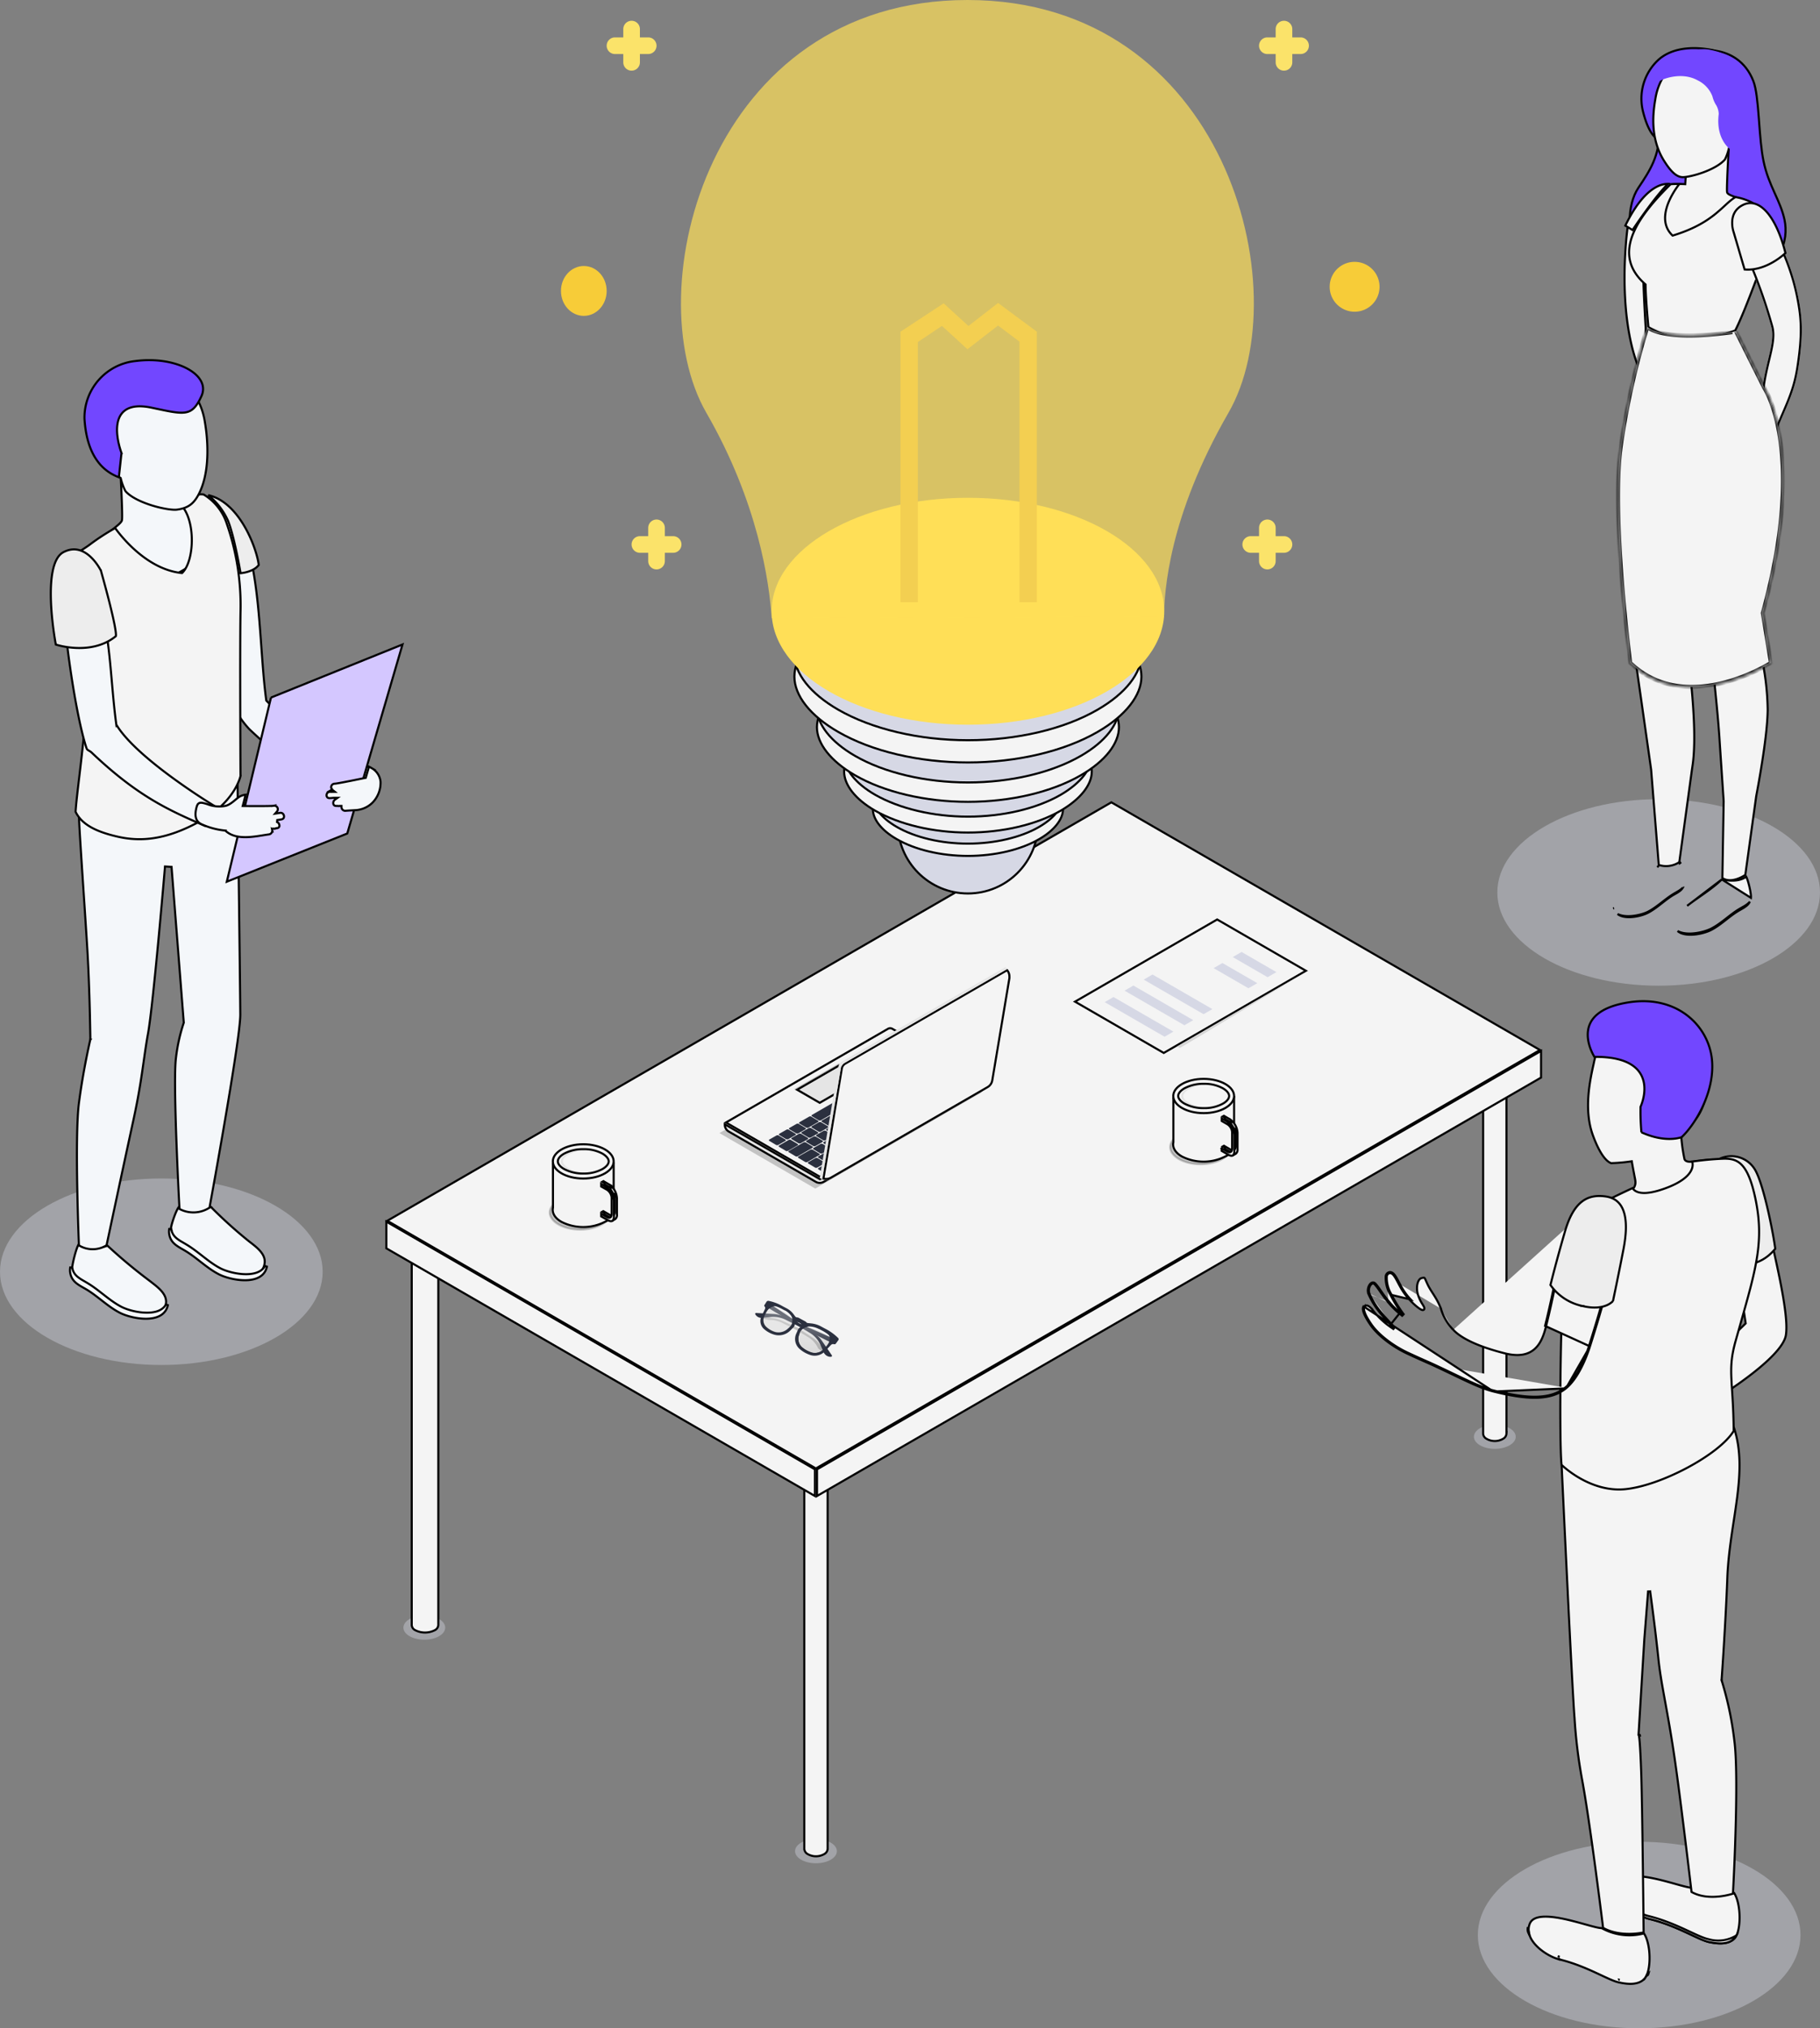 <svg width="438" height="488" fill="none" xmlns="http://www.w3.org/2000/svg"><rect width="100%" height="100%" fill="#808080" stroke="none"/><path opacity=".4" d="M399.173 237.158c21.444 0 38.827-10.046 38.827-22.438s-17.383-22.438-38.827-22.438c-21.443 0-38.827 10.046-38.827 22.438s17.384 22.438 38.827 22.438Z" fill="#D6D8E5"/><path d="m399.297 31.858 6.238-18.085c.161-.247.461-.505.897-.745.446-.246 1.016-.463 1.679-.629 1.325-.332 3-.453 4.747-.197 3.488.51 7.246 2.516 9.109 7.32.35.904.604 2.173.805 3.678.201 1.5.347 3.22.486 5.015l.088 1.16c.247 3.246.504 6.636 1.047 9.324.611 3.02 1.633 5.382 2.623 7.583l.179.4c.926 2.053 1.796 3.981 2.27 6.23.502 2.377.342 5.559-1.36 8.322-1.697 2.753-4.948 5.128-10.706 5.862-5.781.737-10.908.075-14.927-1.23-4.027-1.308-6.915-3.252-8.248-5.054-1.331-1.8-2.03-4.65-2.033-7.6-.002-2.946.691-5.937 2.089-8.01 2.862-4.248 5.074-7.752 5.017-13.344Z" fill="#7247FF" stroke="#000" stroke-width=".5"/><path d="m396.134 80.302.002.029.009.027 1.24 4.084.002.022.011.14.036.526c.028.447.064 1.069.09 1.773.052 1.41.068 3.135-.076 4.423-.072.65-.182 1.159-.331 1.46-.075.151-.143.216-.187.238-.028.014-.071.027-.164-.022-.104-.055-.245-.176-.422-.404a6.875 6.875 0 0 1-.598-.954c-.449-.833-.989-2.061-1.635-3.784-2.573-6.868-3.183-15.128-3.145-21.686a102.2 102.2 0 0 1 .375-8.148 77.4 77.4 0 0 1 .239-2.375c.032-.277.059-.49.077-.635l.018-.135.061-.06.325-.316c.272-.262.639-.61 1.023-.955.385-.347.782-.688 1.114-.938a4.03 4.03 0 0 1 .426-.288.992.992 0 0 1 .166-.073c.227.023.652.17.994.359.173.095.299.186.363.257l.005.006a.612.612 0 0 0-.053.114c-.02.058-.037.125-.051.195a5.691 5.691 0 0 0-.068.533c-.038.422-.066.994-.098 1.67l-.005.098c-.064 1.345-.148 3.104-.356 5.002-.217 1.976-.062 6.943.145 11.39.104 2.228.221 4.335.312 5.885.045.774.085 1.41.112 1.852l.033.51.008.134.003.035v.011l.25-.016-.25.016Z" fill="#F4F4F4" stroke="#000" stroke-width=".5"/><path d="m412.59 12.159-.345.668c-.312.602-.759 1.462-1.303 2.493a332.5 332.5 0 0 1-4.101 7.55c-1.542 2.742-3.148 5.473-4.505 7.503-.678 1.016-1.289 1.849-1.795 2.42a4.576 4.576 0 0 1-.655.633c-.194.144-.3.167-.338.163-.956-.09-1.8-.97-2.511-2.273-.7-1.283-1.223-2.887-1.572-4.255l-.001-.003a12.712 12.712 0 0 1 3.653-12.672c2.575-2.295 6-2.843 8.814-2.806a21.926 21.926 0 0 1 4.58.56l.079.019Z" fill="#7247FF" stroke="#000" stroke-width=".5"/><path d="M398.67 53.392c-.312-2.2.373-4.163 1.312-5.738.91-1.527 2.052-2.676 2.722-3.298a18.115 18.115 0 0 1 2.621-.06l.246.013.016-.247.282-4.543a496.948 496.948 0 0 0 6.793-2.245 838.828 838.828 0 0 0 3.347-1.137l-.003.05a636.236 636.236 0 0 0-.237 4.546 200.983 200.983 0 0 0-.142 3.56 44.3 44.3 0 0 0-.021 1.28c.001.167.004.311.01.425.005.107.014.208.032.279.045.172.183.3.311.394.137.1.315.195.512.286.394.183.908.368 1.435.554l.173.06c.477.169.959.338 1.387.513.484.197.868.39 1.089.574.003.004.016.027.02.09.007.084-.005.207-.043.372-.075.33-.242.773-.488 1.3-.49 1.054-1.274 2.403-2.193 3.775-.919 1.371-1.967 2.758-2.982 3.89-1.024 1.139-1.988 1.99-2.739 2.326-.734.328-1.896.375-3.274.154-1.366-.22-2.907-.695-4.371-1.37-1.466-.674-2.845-1.542-3.896-2.538-1.054-.998-1.759-2.107-1.919-3.265Z" fill="#F4F4F4" stroke="#000" stroke-width=".5"/><path d="M423.647 50.605v.002c.245.844.639 3.31.676 6.353.036 3.04-.285 6.623-1.45 9.71-2.337 6.195-3.914 10.147-5.263 12.825l-.047.019a14.95 14.95 0 0 1-.384.149c-.337.125-.831.299-1.453.489a31 31 0 0 1-5.057 1.089c-4.079.521-9.296.316-13.961-2.538l-.016-.17-.076-.809c-.063-.684-.147-1.633-.232-2.695-.17-2.125-.345-4.691-.365-6.477l-.001-.112-.084-.074c-2.161-1.888-3.304-3.871-3.706-5.888-.403-2.02-.068-4.1.774-6.19 1.678-4.165 5.349-8.312 9.052-11.97a15.14 15.14 0 0 1 2.078-.026c-.173.224-.41.542-.679.933-.556.811-1.251 1.943-1.802 3.221-1.093 2.539-1.654 5.76.77 8.136l.107.104.142-.044c4.976-1.522 7.967-3.405 10.113-5.134a43.075 43.075 0 0 0 2.209-1.937l.499-.458c.758-.689 1.436-1.267 2.173-1.692a13.4 13.4 0 0 1 3.84 1.247c.574.297 1.07.621 1.444.957.376.338.612.67.699.98ZM398.386 23.78v-.005c.961-6.152 5.379-10.74 11.657-10.369h.001a12.155 12.155 0 0 1 8.4 4.05 12.169 12.169 0 0 1 3.068 8.812 12.057 12.057 0 0 1-5.341 9.304l-.083.055-.022.096a12.706 12.706 0 0 1-.942 2.65c-1.108 1.267-3.129 2.327-5.155 3.075-2.036.752-4.016 1.168-4.974 1.178-.779 0-1.526-.358-2.294-1.065-.77-.71-1.543-1.755-2.368-3.09-3.323-5.498-2.483-11.613-1.947-14.692Z" fill="#F4F4F4" stroke="#000" stroke-width=".5"/><path d="M411.605 12c4.516.888 8.666 3.263 9.895 7.704.839 3.055 1.063 9.03 0 11.489L421 33l-4.5 3s-3.661-2.347-2.871-8.584a4.503 4.503 0 0 0-.77-2.362 7.108 7.108 0 0 1-.751-1.884 7.082 7.082 0 0 0-3.54-3.835c-4.077-2.284-9.134-.165-9.963.665 1.146-2.478 2.549-5.3 5-6.5 1.841-.901 5.342-2.116 8-1.5Z" fill="#7247FF"/><path d="M424.258 92.574c.975-6.325 2.926-10.434 2.029-13.908a126.515 126.515 0 0 0-7.686-20.496c-1.95-3.904-1.395-6.676.673-8.228 2.331-1.747 4.555-.976 6.652 3.377 2.633 5.485 5.608 11.117 7.051 19.286.712 3.962 1.083 7.808-.195 15.947-.897 5.69-2.701 8.882-4.876 14.221-.595 1.454-4.565-4.831-3.648-10.2Z" fill="#F4F4F4"/><path fill-rule="evenodd" clip-rule="evenodd" d="M424.751 92.658c-.435 2.549.29 5.356 1.218 7.364.464 1.004.96 1.768 1.351 2.183.075.08.143.142.2.189.454-1.108.889-2.12 1.301-3.079 1.549-3.602 2.776-6.458 3.467-10.84 1.269-8.086.899-11.876.197-15.782v-.001c-1.302-7.37-3.859-12.647-6.299-17.685-.239-.492-.476-.982-.711-1.472-1.035-2.147-2.051-3.296-2.999-3.74-.89-.415-1.831-.256-2.902.547-.927.696-1.508 1.654-1.646 2.887-.14 1.249.172 2.82 1.12 4.717l.004.008a126.893 126.893 0 0 1 7.716 20.577l.003.01c.481 1.862.19 3.862-.308 6.118a115.96 115.96 0 0 1-.475 2.031c-.423 1.765-.89 3.715-1.236 5.96l-.001.008Zm-5.477-42.716c2.331-1.747 4.555-.976 6.652 3.377.235.49.472.98.711 1.473 2.441 5.037 5.026 10.372 6.34 17.813.712 3.962 1.083 7.808-.195 15.947-.701 4.45-1.958 7.371-3.512 10.986-.433 1.008-.89 2.071-1.364 3.235-.595 1.454-4.565-4.831-3.648-10.2.35-2.266.824-4.248 1.248-6.019.76-3.169 1.356-5.66.781-7.888a126.515 126.515 0 0 0-7.686-20.496c-1.95-3.904-1.395-6.676.673-8.228Z" fill="#000"/><path d="M414.369 211.588c-1.171 1.16-2.61 2.242-4.067 3.278-.419.299-.84.593-1.256.885-1.061.742-2.095 1.466-3.018 2.191l8.341-6.354Zm0 0 .06.007c.093.011.217.032.373.059l.091.016c.394.067.938.155 1.551.19 1.161.065 2.613-.061 3.796-.928.055.098.118.241.188.424.154.403.323.962.476 1.565.154.602.29 1.242.378 1.802.09.57.126 1.032.095 1.294l-7.008-4.429Zm6.16 5.919c.216-.169.414-.354.588-.563-.197.415-.485.736-.834 1.018a8.005 8.005 0 0 1-.991.66l-.343.198c-.264.151-.539.309-.812.48-.954.591-1.856 1.295-2.745 1.989l-.453.352c-1.043.809-2.082 1.578-3.209 2.147-1.117.564-3.167 1.137-5.029 1.111-.93-.014-1.79-.176-2.46-.544a2.836 2.836 0 0 1-.508-.352c.909.494 2.067.643 3.21.604 1.832-.064 3.745-.614 4.856-1.172l.001-.001c1.183-.602 2.272-1.411 3.335-2.233l.475-.37c.903-.704 1.795-1.398 2.733-1.985.276-.171.548-.324.817-.476l.32-.182a8.625 8.625 0 0 0 1.049-.681ZM404.225 207.4l.026.249c-.094.01-.14-.048-.124-.032a.462.462 0 0 1 .054.077l.022.039c.061-.044.121-.091.181-.14l-.159-.193Zm-5.282 1.14.056-.056-.177-.176.177.176c-.041.041-.082.052-.089.054l-.013.002h.004a.283.283 0 0 1 .042 0Zm-10.496 9.96-.246.046.246-.046Zm16.536-4.925a2.743 2.743 0 0 1-.662.747 7.144 7.144 0 0 1-.905.602l-.331.191c-.236.135-.483.276-.727.427l-.004.002c-.808.518-1.591 1.129-2.369 1.736l-.516.402c-.955.738-1.914 1.443-2.945 1.969-1.019.519-2.893 1.043-4.595 1.019-.85-.012-1.635-.16-2.244-.494a2.644 2.644 0 0 1-.392-.261c.832.417 1.866.543 2.882.508 1.678-.057 3.42-.554 4.428-1.058l.003-.002c1.06-.548 2.059-1.287 3.038-2.04l.409-.316c.844-.652 1.678-1.297 2.549-1.841.24-.15.477-.286.712-.421l.328-.19c.337-.199.667-.403.962-.639.134-.106.261-.219.379-.341Z" fill="#F4F4F4" stroke="#000" stroke-width=".5"/><path d="M392.155 101.076v.001c-1.002 7.864-1.197 29.573-.613 39.569.508 8.673.911 10.995 1.353 13.534.067.386.135.778.205 1.197v.004c.361 2.422 3.024 21.026 4.263 29.809l.001.008.001.007 1.83 22.899a5.752 5.752 0 0 0 4.944-.673l3.116-22.776.001-.009v.001c.76-4.465.507-11.11.032-16.939-.35-4.308-.817-8.131-1.082-10.298-.094-.768-.163-1.327-.191-1.626v-.001c-.128-1.38-.705-3.022-1.26-4.334a31.203 31.203 0 0 0-1.048-2.213l-.018-.032-.004-.008-.001-.002-.036-.067.006-.076.249.023-.249-.023h.001v-.003l.001-.01.004-.041.015-.164.064-.662c.058-.592.149-1.49.277-2.711.256-2.442.663-6.179 1.268-11.357.604-5.173.972-9.853 1.189-13.24a223.788 223.788 0 0 0 .268-5.1l.011-.283.002-.071.001-.018v-.006l.25.007-.25-.007v-.006l.283-5.173.499-.005-.249.019.249-.018v.004l.002.015.004.06.017.231.065.885.237 3.199.748 10.076a6883.68 6883.68 0 0 0 1.394 18.546c.309 3.907.853 7.498 1.27 10.243.162 1.07.305 2.011.407 2.794.361 2.775 1.61 13.887 2.088 20.882.167 2.549.394 5.923.614 9.198l.43 6.418.001.011-.001.01-.309 18.488c1.128.739 2.479.577 3.606.188a8.732 8.732 0 0 0 1.857-.913l.06-.04 2.618-18.913.002-.012c1.443-7.662 2.716-15.916 2.765-20.772a62.74 62.74 0 0 0-2.71-17.378l-.016-.052.008-.054.247.033-.247-.033v-.006l.003-.018.009-.072.037-.282.142-1.077.51-3.904c.425-3.266.999-7.702 1.595-12.384 1.193-9.369 2.472-19.716 2.823-23.658 1.056-11.992-3.32-18.853-5.572-21.976l.203-.147a77.276 77.276 0 0 1-4.642-7.193l-25.647 18.477Zm0 0c.486-3.926 1.46-8.75 2.313-12.597a260.664 260.664 0 0 1 1.455-6.2l.054-.215a23.588 23.588 0 0 0 8.597 2.073c2.565.133 5.887-.192 8.558-.547a100.888 100.888 0 0 0 4.354-.679l.187-.034-25.518 18.199Z" fill="#F4F4F4" stroke="#000" stroke-width=".5"/><mask id="a" fill="#fff"><path d="m417.792 79.69 6.827 13.664s10.348 15.167-.371 54.139l1.961 11.995s-20.306 13.039-33.892 0c0 0-4.711-36.014-2.204-52.626a190.321 190.321 0 0 1 6.329-28.216s3.326 3.68 20.482 1.25"/></mask><path d="m417.792 79.69 6.827 13.664s10.348 15.167-.371 54.139l1.961 11.995s-20.306 13.039-33.892 0c0 0-4.711-36.014-2.204-52.626a190.321 190.321 0 0 1 6.329-28.216s3.326 3.68 20.482 1.25" fill="#F4F4F4"/><path d="m424.619 93.354-.447.224.015.03.019.028.413-.282Zm-.371 54.139-.482-.133-.029.106.018.108.493-.081Zm1.961 11.995.27.421.276-.178-.053-.324-.493.081Zm-33.892 0-.496.065.023.174.127.122.346-.361Zm-2.204-52.626.494.075v-.003l-.494-.072Zm6.329-28.216-.225-.447-.19.097-.063.204.478.146Zm20.902 1.268 6.828 13.664.894-.447-6.827-13.664-.895.447Zm7.275 13.44-.414.282h.001l.004.006a10.988 10.988 0 0 1 .391.676c.254.474.608 1.201 1.002 2.199.789 1.995 1.737 5.07 2.355 9.364 1.236 8.585 1.152 22.05-4.192 41.479l.964.266c5.375-19.542 5.476-33.147 4.218-41.888-.629-4.37-1.598-7.522-2.415-9.589a22.505 22.505 0 0 0-1.049-2.302 12.419 12.419 0 0 0-.324-.572l-.091-.147-.026-.039-.007-.01a.027.027 0 0 0-.003-.004l-.001-.002-.413.281Zm-.864 54.22 1.96 11.995.987-.162-1.96-11.995-.987.162Zm2.454 11.914-.27-.421-.001.001-.002.001-.01.006a1.282 1.282 0 0 1-.041.026l-.167.103c-.149.09-.369.221-.656.384-.573.327-1.409.78-2.455 1.283-2.095 1.009-5.023 2.216-8.367 3.021-6.694 1.61-14.959 1.587-21.577-4.765l-.692.722c6.968 6.688 15.648 6.664 22.503 5.015 3.432-.826 6.429-2.063 8.566-3.092a42.501 42.501 0 0 0 2.517-1.314c.295-.168.524-.305.68-.399l.178-.11.046-.029.013-.008.003-.002.001-.001-.269-.421Zm-33.892 0 .495-.065v-.006a2.464 2.464 0 0 0-.013-.097l-.039-.303c-.033-.267-.083-.661-.144-1.169a447.845 447.845 0 0 1-1.843-18.482c-.865-11.085-1.41-24.187-.166-32.429l-.989-.149c-1.263 8.369-.706 21.58.158 32.655a447.99 447.99 0 0 0 1.992 19.699l.039.306.01.078.003.02.001.005v.002l.496-.065Zm-1.71-52.554a189.854 189.854 0 0 1 6.313-28.142l-.956-.292a190.791 190.791 0 0 0-6.346 28.29l.989.144Zm6.335-28.288c-.32.467-.87.336-.87.336l.001.002.003.002a4.721 4.721 0 0 0 .92.639c.628.332 1.625.73 3.152 1.047 3.051.631 8.233.938 16.846-.282l-.14-.99c-8.543 1.21-13.602.893-16.503.292-1.449-.3-2.355-.67-2.887-.95a3.799 3.799 0 0 1-.54-.339 1.305 1.305 0 0 1-.101-.084.137.137 0 0 1-.015-.014l.002.002.001.002h.001c.001.001-.549-.13-.87.337h1Z" fill="#000" mask="url(#a)"/><path d="m417.222 55.864-.002-.008-.003-.007-.001-.002-.003-.009-.012-.036a6.867 6.867 0 0 1-.183-.697 7.174 7.174 0 0 1-.149-1.805c.07-1.39.621-3.001 2.556-3.974.967-.486 1.932-.577 2.875-.31.949.267 1.895.903 2.804 1.905 1.803 1.987 3.418 5.37 4.582 9.96l-.104.096a15.43 15.43 0 0 1-.6.515c-.521.424-1.274.985-2.199 1.527-1.816 1.066-4.271 2.046-6.927 1.818l-2.634-8.973Zm-16.197-11.608c.139-.008.263-.007.37-.003-1.642 1.62-3.707 4.3-5.4 6.632a147.778 147.778 0 0 0-3.11 4.458l-1.737-1.056c2.814-5.798 5.522-8.278 7.499-9.316.999-.525 1.817-.684 2.378-.715Z" fill="#F4F4F4" stroke="#000" stroke-width=".5"/><path opacity=".4" d="M38.827 328.414c21.443 0 38.827-10.046 38.827-22.438s-17.384-22.438-38.827-22.438C17.383 283.538 0 293.584 0 305.976s17.383 22.438 38.827 22.438Z" fill="#D6D8E5"/><path d="m18.897 299.433.018-.028c1.44 1.075 3.166 1.105 4.539.9a14.088 14.088 0 0 0 1.804-.41l.126-.035a9.146 9.146 0 0 1 .501-.132 125.086 125.086 0 0 0 10.215 8.506l.464.362c.772.6 1.627 1.264 2.295 2.034.8.924 1.291 1.957 1.05 3.163l-.001.004c-.206 1.095-.792 1.823-1.602 2.289-.82.472-1.88.682-3.024.704-2.293.045-4.832-.665-6.212-1.365-1.391-.705-2.66-1.644-3.924-2.623l-.572-.446c-1.069-.834-2.146-1.675-3.287-2.386l-.002-.001a32.666 32.666 0 0 0-.942-.548 42.596 42.596 0 0 1-.483-.277c-.45-.261-.858-.517-1.213-.806-.699-.569-1.193-1.27-1.33-2.4-.035-.325.023-.908.15-1.625.124-.709.311-1.522.519-2.289.207-.768.434-1.484.638-2.001.102-.26.195-.46.273-.59Zm.088-.12.004-.003-.004.003Z" fill="#F4F7FA" stroke="#000" stroke-width=".5"/><path d="m17.383 304.952-.494.003a4.652 4.652 0 0 0-.031 1.032v.009c.156 1.28.73 2.092 1.512 2.73.387.314.823.586 1.277.851l.499.285c.3.17.605.343.916.533 1.12.699 2.183 1.526 3.26 2.364.189.147.378.295.569.442 1.268.981 2.569 1.946 3.991 2.67 1.434.73 4.02 1.45 6.38 1.417 1.181-.017 2.328-.223 3.25-.73.932-.513 1.625-1.33 1.886-2.536l-.464-.173c-.844 1.541-2.794 2.051-4.96 1.976-2.15-.074-4.396-.724-5.67-1.366-1.391-.706-2.682-1.661-3.973-2.661l-.57-.443c-1.099-.856-2.209-1.721-3.376-2.448a31.159 31.159 0 0 0-1.019-.608l-.382-.222a10.55 10.55 0 0 1-1.212-.801c-.708-.563-1.22-1.242-1.389-2.324Zm33.247-14.564c.04-.011.071-.019.096-.024a109.989 109.989 0 0 0 9.108 8.223l.002.002.454.353c.78.603 1.643 1.271 2.315 2.046.8.923 1.289 1.956 1.042 3.162v.004c-.206 1.095-.792 1.823-1.602 2.289-.82.472-1.88.682-3.024.704-2.293.045-4.832-.665-6.212-1.365-1.391-.705-2.66-1.644-3.923-2.623l-.574-.446c-1.068-.834-2.145-1.674-3.286-2.386l-.002-.001a34.639 34.639 0 0 0-.935-.544l-.489-.28c-.447-.261-.855-.517-1.209-.807-.695-.568-1.187-1.268-1.326-2.397-.024-.319.059-.856.22-1.506.161-.644.392-1.371.643-2.053.25-.683.519-1.314.752-1.768a3.76 3.76 0 0 1 .307-.514l.028-.036c1.462 1.091 3.394 1.012 4.941.709a18.328 18.328 0 0 0 2.203-.596c.195-.062.352-.113.471-.146Zm-7.544-.038-.003.002.003-.002Z" fill="#F4F7FA" stroke="#000" stroke-width=".5"/><path d="m40.963 295.728-.248-.033a4.544 4.544 0 0 0-.02 1.032v.007c.156 1.281.74 2.093 1.526 2.73.388.314.824.586 1.275.85.142.084.286.166.43.249.317.182.638.366.962.569v.001c1.132.702 2.2 1.535 3.283 2.378l.55.428c1.267.981 2.566 1.946 3.988 2.67 1.434.73 4.022 1.45 6.385 1.416 1.182-.016 2.33-.222 3.254-.73.932-.512 1.626-1.329 1.886-2.535l-.463-.173c-.844 1.54-2.796 2.051-4.966 1.976-2.151-.074-4.4-.724-5.674-1.366-1.386-.706-2.675-1.661-3.966-2.661l-.545-.424c-1.108-.862-2.228-1.735-3.408-2.467-.346-.219-.692-.42-1.023-.613l-.373-.217a10.633 10.633 0 0 1-1.21-.801c-.708-.563-1.223-1.243-1.396-2.326l-.247.04Zm-19.467-45.687.243.058.007-.03v-.03l-.25.002Zm0 0 .25-.003v-.034l-.002-.1a246.2 246.2 0 0 0-.029-1.859 616.658 616.658 0 0 0-.11-5.112c-.108-4.157-.289-9.529-.581-14.379-.23-3.81-.572-8.937-.91-14.013-.509-7.65-1.01-15.183-1.112-17.919l38.14-9.807.003.285.022 1.709a123276.001 123276.001 0 0 1 .316 25.002c.173 13.912.346 28.327.346 30.355 0 1.514-.46 5.171-1.158 9.83-.696 4.649-1.625 10.273-2.554 15.706a1846.699 1846.699 0 0 1-3.632 20.509l-.062.339-.002.011a7.144 7.144 0 0 1-7.226.31l-.011-.205c-.012-.224-.03-.555-.051-.978a1043.315 1043.315 0 0 1-.658-14.681c-.157-4.191-.288-8.569-.33-12.277-.042-3.716.007-6.74.207-8.234v-.005a41.566 41.566 0 0 1 1.862-8.392l.016-.048-.004-.05-2.926-37.215-.017-.217-.217-.013-1.112-.068-.244-.015-.02.243.249.021-.25-.021v.006l-.001.018-.006.071-.024.277-.09 1.057a2076.427 2076.427 0 0 1-1.434 15.927c-.858 9.126-1.877 19.116-2.518 22.636-.395 2.148-.694 4.244-1.015 6.497a468.6 468.6 0 0 1-.363 2.514 165.388 165.388 0 0 1-2.112 11.672 5040.418 5040.418 0 0 0-4.024 18.695c-.685 3.202-1.305 6.11-1.754 8.217l-.532 2.497-.145.68-.029.133a6.334 6.334 0 0 1-6.652.014l-.007-.164-.032-.843a675.16 675.16 0 0 1-.361-12.954c-.136-7.572-.135-16.153.403-20.269.54-4.131 1.227-7.956 1.779-10.749a164.862 164.862 0 0 1 .894-4.232l.054-.237.014-.06.004-.015v-.004l.001-.001-.243-.058Zm7.593-134.517.287.098 1.693.576a986.98 986.98 0 0 0 5.262 1.766 378.41 378.41 0 0 0 5.602 1.819c1.625.51 2.906.887 3.38.961.358.056.78.348 1.219.906.432.55.854 1.326 1.217 2.28.726 1.906 1.209 4.486 1.108 7.294-.048 1.334-.765 2.618-1.91 3.779-1.145 1.159-2.697 2.174-4.365 2.967-1.667.792-3.438 1.355-5.013 1.618-1.585.264-2.928.216-3.768-.169-1.777-.815-4.535-3.055-6.716-5.23-1.087-1.085-2.018-2.14-2.603-2.979-.294-.421-.49-.773-.58-1.037-.097-.288-.035-.358-.023-.368.332-.276.893-.691 1.537-1.166.475-.351.996-.735 1.5-1.121a26.731 26.731 0 0 0 1.582-1.285c.215-.194.402-.378.543-.542.134-.156.254-.325.295-.487.034-.135.048-.398.054-.717a36.33 36.33 0 0 0-.003-1.249c-.016-.976-.057-2.199-.104-3.396a390.59 390.59 0 0 0-.193-4.291l-.001-.027Zm24.534 10.749c-.26-1.763-.278-3.365.776-4.831 2.117 2.166 3.663 5.179 4.816 8.731 1.188 3.662 1.954 7.881 2.503 12.303.541 4.359.87 8.905 1.19 13.301l.013.188c.322 4.45.637 8.742 1.153 12.507l.01.08.057.059c3.378 3.538 8.454 7.039 13.147 9.859 4.697 2.821 9.03 4.973 10.944 5.813.349.157.63.302.812.482.164.162.247.352.194.64-.482 2.583-1.194 3.712-2.605 5.947l-.387.615a504.37 504.37 0 0 0-1.975-.844c-7.85-3.346-14.08-6.001-24.278-15.697a24.288 24.288 0 0 1-2.778-3.64c-1.578-4.713-2.571-12.854-3.054-20.71-.484-7.87-.453-15.409.002-18.873.213-1.603-.067-3.187-.33-4.671-.075-.429-.15-.849-.21-1.259Z" fill="#F4F7FA" stroke="#000" stroke-width=".5"/><path d="m43.697 137.865.118.012.085-.084c.776-.777 1.356-2.014 1.734-3.456.38-1.447.562-3.126.525-4.813-.038-1.686-.296-3.39-.804-4.885-.47-1.378-1.156-2.593-2.094-3.448a16.038 16.038 0 0 1 1.904-1.221c.615-.334 1.302-.646 1.985-.839.67-.189 1.32-.258 1.891-.136a12.895 12.895 0 0 1 5.581 7.15l.003.007a59.616 59.616 0 0 1 3.253 21.139v.003c-.078 4.883-.078 14.748-.058 23.389a6001.58 6001.58 0 0 0 .052 14.771l.005.959v.251l.001.057a3.211 3.211 0 0 1-.062.237 9.4 9.4 0 0 1-.255.756 14.674 14.674 0 0 1-1.34 2.627c-1.353 2.123-3.744 4.833-7.9 7.149-8.339 4.648-14.518 5.093-20.136 3.781-4.672-1.086-8.425-2.712-9.996-5.964.13-2.038.485-5.024.893-8.447.277-2.325.578-4.851.848-7.418.67-6.367 1.15-12.984.575-17.303-.49-3.676-1.098-6.957-1.67-10.046a868.41 868.41 0 0 1-.284-1.536c-.65-3.54-1.215-6.864-1.458-10.314-.244-3.466-.005-5.097.671-6.167.338-.534.794-.944 1.395-1.376.302-.217.635-.437 1.005-.681l.014-.009c.366-.241.766-.504 1.198-.806l.007-.006a54.717 54.717 0 0 1 6.337-4.146l.178.248c.203.276.501.67.889 1.146a34.364 34.364 0 0 0 3.325 3.542c2.838 2.616 6.869 5.38 11.585 5.877Z" fill="#F4F4F4" stroke="#000" stroke-width=".5"/><path d="M49.308 101.542v.005c.301 1.741.64 4.468.603 7.454-.037 2.99-.452 6.222-1.648 8.986-.684 1.562-1.396 2.615-2.276 3.328-.878.712-1.946 1.105-3.38 1.306-.523.068-1.404.013-2.49-.165a27.264 27.264 0 0 1-3.613-.871c-1.273-.399-2.552-.9-3.67-1.486-1.11-.582-2.046-1.241-2.663-1.957a13.87 13.87 0 0 1-1.107-3.032l-.023-.095-.08-.054a13.768 13.768 0 0 1-6.045-10.65 13.918 13.918 0 0 1 3.52-10.046 13.898 13.898 0 0 1 9.586-4.614c7.175-.4 12.208 4.87 13.286 11.891Z" fill="#F4F7FA" stroke="#000" stroke-width=".5"/><path d="m29.238 108.993-.632 5.832c-3.452-1.289-5.445-3.781-6.614-6.448-1.204-2.745-1.53-5.667-1.66-7.626a13.693 13.693 0 0 1 3.416-9.324 13.675 13.675 0 0 1 8.824-4.558l.006-.001c4.995-.644 9.582.22 12.61 1.885 1.513.833 2.62 1.856 3.205 2.972.58 1.107.656 2.32.086 3.576-.598 1.317-1.16 2.236-1.777 2.858-.61.613-1.282.945-2.124 1.075-.852.132-1.885.057-3.214-.16-1.066-.174-2.306-.437-3.78-.749l-1.124-.238c-3.039-.638-5.058-.3-6.352.637-1.296.939-1.8 2.432-1.916 3.955-.116 1.525.154 3.12.448 4.325a20.127 20.127 0 0 0 .564 1.894l.034.095Z" fill="#7247FF" stroke="#000" stroke-width=".5"/><path d="m27.987 174.299.007.051.027.044c1.267 2.096 3.383 4.363 5.828 6.579 2.449 2.219 5.241 4.398 7.874 6.316a158.08 158.08 0 0 0 9.805 6.579c.04.33.042.6 0 .858-.046.287-.146.571-.32.917-.229.456-.57.992-1.054 1.752-.239.375-.513.805-.824 1.306-8.824-3.814-16.247-7.156-27.291-17.648a3.25 3.25 0 0 0-.603-.424 4.77 4.77 0 0 1-.165-.1c-.225-.142-.37-.273-.435-.475v-.002c-1.587-4.773-3.267-14.007-4.435-22.935-.583-4.461-1.038-8.839-1.289-12.536-.244-3.59-.294-6.52-.09-8.262 1.581-.444 1.777-.483 1.868-.501h.001c.116-.023.138-.03 1.307-.388 4.39 4.374 6.335 10.292 7.429 17.01.551 3.385.885 6.964 1.209 10.643l.081.924c.297 3.383.6 6.842 1.07 10.292Z" fill="#F4F7FA" stroke="#000" stroke-width=".5"/><path d="m65.217 167.831 31.646-12.769-13.29 45.475-28.99 11.595 10.634-44.301Z" fill="#D4C7FF" stroke="#000" stroke-width=".5"/><path d="m58.733 193.677-.003.25h.005l.014.001h.054l.207.002.743.006c.618.004 1.45.009 2.3.009.852 0 1.726-.005 2.428-.018.352-.006.662-.015.906-.026.228-.011.418-.024.526-.045a.846.846 0 0 1 .846.434.843.843 0 0 1-.101.952l-.442.514.67-.104.439-.068.007-.002.008-.001c.503-.111.868.206.982.619a.816.816 0 0 1-.04.577c-.079.157-.23.295-.495.356-.277.061-.56.097-.862.136l-.198.026-.057.481c.33.126.55.472.572.813a.649.649 0 0 1-.107.423c-.076.107-.205.2-.418.236l-.332.059-.024.004-.022.008a.846.846 0 0 1-.37.053l-.009-.001h-.519l.06.299a.914.914 0 0 1-.765 1.08c-.467.062-.96.141-1.47.223-1.248.2-2.601.416-3.946.446-1.887.04-3.687-.293-5.052-1.534l-.06-.055-.083-.009a17.753 17.753 0 0 1-5.654-1.529c-.798-.38-1.198-.965-1.347-1.675-.153-.725-.045-1.595.214-2.521.102-.365.238-.589.383-.727a.834.834 0 0 1 .516-.222c.21-.021.456.008.739.073.256.058.528.142.818.23l.078.024a7.707 7.707 0 0 0 4.505.389l.011-.002.011-.003c.654-.205 1.207-.584 1.715-.985a26 26 0 0 0 .503-.409c.324-.268.636-.526.972-.752a3.782 3.782 0 0 1 1.506-.505c-.068.3-.179.75-.29 1.188-.08.317-.159.622-.217.848l-.07.27-.02.075-.005.019-.002.005v.002l.242.063Zm0 0-.003.25-.32-.003.081-.31.242.063Zm20.694-3.166h1.165l-.57-.446a.843.843 0 0 1 .468-1.506c.11-.001.305-.026.542-.062a37 37 0 0 0 .93-.16c.723-.131 1.621-.306 2.497-.48.876-.175 1.73-.349 2.366-.48l.765-.158.212-.045.056-.012.015-.003h.004v-.001l-.05-.244.05.244.147-.03.042-.144.736-2.523c.084.039.184.091.29.148a11.838 11.838 0 0 1 .54.312l.038.023.006.003.006.005.007.004a4.244 4.244 0 0 1 1.896 3.145 6.867 6.867 0 0 1-1.88 4.954 6.343 6.343 0 0 1-4.343 1.876v-.001l-.009.001-.59.035c-.592.034-1.165.067-1.687.111a.904.904 0 0 1-.636-.27.91.91 0 0 1-.264-.649l.002-.252h-.487l-.027.006a.797.797 0 0 1-.364 0l-.028-.006h-.37c-.229 0-.384-.07-.489-.164a.667.667 0 0 1-.202-.397.987.987 0 0 1 .387-.937l.64-.454h-.785c-.192 0-.385.018-.564.034l-.005.001c-.186.017-.357.033-.523.033h-.008l-.008.001c-.287.017-.47-.075-.584-.198a.73.73 0 0 1-.173-.52c.014-.405.296-.797.84-.794Zm.002-.25h.082c.06.073.128.139.203.197l.154-.197v-.25l-.44.25Z" fill="#F4F7FA" stroke="#000" stroke-width=".5"/><path d="m57.898 137.914-.03-.167a139.117 139.117 0 0 0-.875-4.583c-.568-2.725-1.34-5.959-2.144-7.93l-.004-.009a16.497 16.497 0 0 0-4.738-6.099c3.768.846 6.66 3.989 8.69 7.449 2.163 3.687 3.302 7.658 3.463 9.368-.664.88-1.77 1.382-2.755 1.662a9.682 9.682 0 0 1-1.607.309Zm-33.613-.609v.001l.006.021.035.124.133.472a297.808 297.808 0 0 1 1.85 6.922c.487 1.927.951 3.886 1.252 5.434.15.775.26 1.441.31 1.947.025.253.035.46.03.616a1.273 1.273 0 0 1-.028.226c-2.997 2.44-6.62 2.943-9.52 2.825a20.746 20.746 0 0 1-3.625-.475 17.533 17.533 0 0 1-1.294-.338c-.004-.023-.01-.047-.014-.074a79.882 79.882 0 0 1-.462-2.882c-.266-1.881-.562-4.419-.68-7.049-.116-2.633-.054-5.345.388-7.579.447-2.251 1.263-3.939 2.587-4.636 1.379-.726 2.618-.809 3.704-.536 1.094.274 2.051.912 2.847 1.655.796.742 1.42 1.58 1.845 2.234a12.932 12.932 0 0 1 .605 1.033l.03.059Z" fill="#EDEDED" stroke="#000" stroke-width=".5"/><path opacity=".4" d="M102.114 394.509c2.78 0 5.033-1.302 5.033-2.908 0-1.607-2.253-2.909-5.033-2.909-2.779 0-5.032 1.302-5.032 2.909 0 1.606 2.253 2.908 5.032 2.908Zm94.254 53.787c2.779 0 5.033-1.302 5.033-2.908 0-1.606-2.254-2.909-5.033-2.909-2.779 0-5.033 1.303-5.033 2.909 0 1.606 2.254 2.908 5.033 2.908Zm163.373-99.708c2.78 0 5.033-1.302 5.033-2.908 0-1.607-2.253-2.909-5.033-2.909-2.779 0-5.032 1.302-5.032 2.909 0 1.606 2.253 2.908 5.032 2.908Z" fill="#D6D8E5"/><path d="M105.483 293.353v97.652a1.481 1.481 0 0 1-.834 1.209l-.005.003a5.2 5.2 0 0 1-4.718 0l-.006-.003a1.464 1.464 0 0 1-.832-1.209v-97.652h6.395Zm88.082 151.481V331.456h5.615v113.377a1.518 1.518 0 0 1-.77 1.225l-.004.003a4.003 4.003 0 0 1-4.076 0l-.003-.002a1.52 1.52 0 0 1-.762-1.225Zm168.979-192.308v92.404a1.502 1.502 0 0 1-.768 1.214l-.007.004a3.982 3.982 0 0 1-4.065 0l-.007-.004a1.502 1.502 0 0 1-.768-1.214v-92.404h5.615Z" fill="#F4F4F4" stroke="#000" stroke-width=".5"/><path d="M196.118 353.525v6.41L92.982 300.347v-6.421l103.136 59.599Z" fill="#F4F4F4" stroke="#000" stroke-width=".5"/><path d="m267.458 193.039 103.146 59.589-174.255 100.678-103.146-59.589 174.255-100.678Z" fill="#F4F4F4"/><path d="m267.458 193.039 103.146 59.589-174.255 100.678-103.146-59.589 174.255-100.678Z" fill="#F4F4F4"/><path d="m267.458 193.039 103.146 59.589-174.255 100.678-103.146-59.589 174.255-100.678Z" stroke="#000" stroke-width=".5"/><path d="M370.873 252.846v6.411L196.618 359.935v-6.41l174.255-100.679Z" fill="#F4F4F4"/><path d="M370.873 252.846v6.411L196.618 359.935v-6.41l174.255-100.679Z" fill="#F4F4F4"/><path d="M370.873 252.846v6.411L196.618 359.935v-6.41l174.255-100.679Z" stroke="#000" stroke-width=".5"/><path d="m321.246 232.483-27.864 23.356-25.456-10.141 27.865-23.355 25.455 10.14Z" fill="#F4F4F4"/><path d="m292.923 221.226 21.357 12.341-34.211 19.768-21.357-12.341 34.211-19.768Z" fill="#F4F4F4" stroke="#000" stroke-width=".5"/><path d="m282.39 248.207-2.126 1.229-14.415-8.325 2.126-1.23 14.415 8.326Zm4.779-2.763-2.126 1.23-14.406-8.325 2.127-1.23 14.405 8.325Zm4.603-2.654-2.126 1.22-14.405-8.316 2.126-1.23 14.405 8.326Zm10.807-6.247-2.126 1.23-8.388-4.841 2.126-1.23 8.388 4.841Zm4.603-2.654-2.126 1.22-8.388-4.841 2.127-1.23 8.387 4.851Z" fill="#D6D8E5"/><path d="M283.999 252.101c.576-.244 30.781-18.544 30.781-18.544l-31.551 18.251.77.293Z" fill="#D6D6D6"/><path opacity=".2" d="M296.253 275.984c0 1.08-.76 2.105-2.092 2.875-1.325.765-3.173 1.247-5.227 1.247-2.054 0-3.901-.482-5.226-1.247-1.332-.77-2.092-1.795-2.092-2.875 0-1.081.76-2.106 2.092-2.876 1.325-.765 3.172-1.247 5.226-1.247s3.902.482 5.227 1.247c1.332.77 2.092 1.795 2.092 2.876Z" fill="#000" stroke="#000" stroke-width=".5"/><path d="M296.994 263.952v11.395a3.51 3.51 0 0 1-2.075 2.877l-.012.006a11.565 11.565 0 0 1-10.496.003c-1.668-.964-2.281-2.226-2.03-3.367l.005-.027V264.32l14.608-.368Z" fill="#F4F4F4" stroke="#000" stroke-width=".5"/><path d="M296.994 263.696c0 1.08-.76 2.106-2.092 2.875-1.325.766-3.172 1.247-5.226 1.247s-3.902-.481-5.227-1.247c-1.332-.769-2.092-1.795-2.092-2.875 0-1.081.76-2.106 2.092-2.876 1.325-.765 3.173-1.247 5.227-1.247 2.054 0 3.901.482 5.226 1.247 1.332.77 2.092 1.795 2.092 2.876Z" fill="#F4F4F4" stroke="#000" stroke-width=".5"/><path d="M289.666 266.608h-.005a9.492 9.492 0 0 1-4.624-1.092c-.998-.571-1.49-1.256-1.49-1.83 0-.573.491-1.249 1.49-1.831a9.502 9.502 0 0 1 4.624-1.091h.49c1.446.029 2.866.4 4.142 1.081 1.02.601 1.501 1.277 1.501 1.851 0 .575-.483 1.26-1.489 1.83a9.188 9.188 0 0 1-4.144 1.082h-.495Z" fill="#F4F4F4" stroke="#000" stroke-width=".5"/><path opacity=".07" d="M295.794 263.696c0 .575-.484 1.261-1.491 1.831a8.518 8.518 0 0 1-8.289.001c-.999-.572-1.492-1.258-1.492-1.832 0-.574.492-1.25 1.493-1.833a8.52 8.52 0 0 1 8.287.001c1.009.581 1.492 1.257 1.492 1.832Z" fill="#F4F4F4" stroke="#000" stroke-width=".5"/><path d="m297.421 277.574-.366.207.035-.153-.222-.068a2.365 2.365 0 0 1-.502-.221l-.002-.001-1.562-.903v-.294l-.125-.072-.408-.234.284-.167 1.561.903c.063.036.161.092.27.135a.802.802 0 0 0 .398.063.54.54 0 0 0 .411-.29c.088-.158.125-.37.125-.632v-4.292l-.231.193c-.244-.45-.511-.887-.802-1.308v-.349l-.125-.073-1.377-.796v-.293l-.126-.072-.407-.235.284-.167 1.473.849a4.291 4.291 0 0 1 1.816 3.27v3.913l.002.016a1.234 1.234 0 0 1-.404 1.071Z" fill="#F4F4F4" stroke="#000" stroke-width=".5"/><path d="m294.002 276.271 1.312.759.003.001.006.004c.06.033.154.086.258.126a.808.808 0 0 0 .397.062.547.547 0 0 0 .414-.29c.088-.159.127-.372.127-.637v-3.915l-.001-.011a2.48 2.48 0 0 0-1.085-1.845l-.007-.004-.007-.005-1.407-.816v-.623l1.226.706a4.285 4.285 0 0 1 1.834 3.223v3.893c-.01.509-.135.886-.342 1.057-.175.145-.511.217-1.165-.159h-.001l-1.562-.904v-.622Z" fill="#F4F4F4" stroke="#000" stroke-width=".5"/><path opacity=".2" d="M146.943 291.717c0 1.08-.76 2.106-2.092 2.875-1.325.766-3.172 1.247-5.226 1.247s-3.902-.481-5.227-1.247c-1.332-.769-2.092-1.795-2.092-2.875 0-1.081.76-2.106 2.092-2.876 1.325-.765 3.173-1.247 5.227-1.247 2.054 0 3.901.482 5.226 1.247 1.332.77 2.092 1.795 2.092 2.876Z" fill="#000" stroke="#000" stroke-width=".5"/><path d="M147.684 279.685v11.396a3.498 3.498 0 0 1-2.074 2.876l-.007.003-.006.003a11.56 11.56 0 0 1-10.496.003c-1.658-.954-2.281-2.216-2.03-3.367l.006-.027v-10.519l14.607-.368Z" fill="#F4F4F4" stroke="#000" stroke-width=".5"/><path d="M147.684 279.429c0 1.08-.76 2.106-2.091 2.875-1.326.766-3.173 1.247-5.227 1.247-2.054 0-3.901-.481-5.227-1.247-1.331-.769-2.091-1.795-2.091-2.875 0-1.081.76-2.106 2.091-2.876 1.326-.765 3.173-1.247 5.227-1.247 2.054 0 3.901.482 5.227 1.247 1.331.77 2.091 1.795 2.091 2.876Z" fill="#F4F4F4" stroke="#000" stroke-width=".5"/><path d="M140.366 282.341h-.005a9.502 9.502 0 0 1-4.624-1.091c-1.008-.582-1.49-1.257-1.49-1.831 0-.575.484-1.26 1.49-1.84a9.496 9.496 0 0 1 4.623-1.082h.491a9.23 9.23 0 0 1 4.142 1.071c1 .602 1.492 1.287 1.492 1.861 0 .573-.491 1.248-1.491 1.831a9.35 9.35 0 0 1-4.143 1.081h-.485Z" fill="#F4F4F4" stroke="#000" stroke-width=".5"/><path opacity=".07" d="M146.485 279.429c0 .573-.492 1.249-1.493 1.832a8.52 8.52 0 0 1-8.284.001c-.469-.286-.848-.602-1.107-.922-.261-.322-.388-.631-.388-.911 0-.575.493-1.26 1.492-1.842a8.527 8.527 0 0 1 8.287 0c1 .582 1.493 1.267 1.493 1.842Z" fill="#fff" stroke="#000" stroke-width=".5"/><path d="m145.222 284.187 1.465.849a4.28 4.28 0 0 1 1.787 3.261v3.914l.002.016a1.211 1.211 0 0 1-.412 1.079l-.38.216.033-.161-.215-.068a2.292 2.292 0 0 1-.493-.22l-.003-.001-1.562-.904v-.293l-.125-.072-.413-.24.287-.163 1.561.903c.062.037.158.093.265.136a.792.792 0 0 0 .396.063.543.543 0 0 0 .411-.29c.087-.158.124-.37.124-.632v-4.362l-.235.236a13.047 13.047 0 0 0-.775-1.262l.031-.182.03-.171-.151-.087-1.377-.797v-.292l-.124-.073-.414-.24.287-.163Z" fill="#F4F4F4" stroke="#000" stroke-width=".5"/><path d="M147.199 288.154v-.012l-.001-.012a2.554 2.554 0 0 0-1.081-1.85l-.009-.006-.01-.006-1.415-.806v-.621l1.223.742a4.282 4.282 0 0 1 1.837 3.224v3.895c0 .472-.12.832-.324.999-.176.143-.515.217-1.166-.143l-1.57-.903v-.633l1.32.759c.061.037.157.093.263.137a.802.802 0 0 0 .396.067.542.542 0 0 0 .413-.291c.087-.158.124-.371.124-.636v-3.904Z" fill="#F4F4F4" stroke="#000" stroke-width=".5"/><path opacity=".2" d="m236.239 262.827-22.433-12.971a1.266 1.266 0 0 0-1.287 0l-39.383 22.76 23.066 13.352 40.037-23.141Z" fill="#000"/><path d="m237.302 260.28-22.432-12.971a1.27 1.27 0 0 0-1.288 0l-39.383 22.76 23.096 13.342 40.007-23.131Z" fill="#F4F4F4"/><path fill-rule="evenodd" clip-rule="evenodd" d="m213.582 247.309-39.383 22.76 23.096 13.342 40.007-23.131-22.432-12.971a1.27 1.27 0 0 0-1.288 0Zm22.721 12.971-21.687-12.541a.777.777 0 0 0-.78 0l-.004.003-38.633 22.327 22.095 12.764 39.009-22.553Z" fill="#000"/><path d="m196.231 278.638-1.716.976c-.137.088-.117.225 0 .322l1.638.976a.607.607 0 0 0 .547 0l1.706-.976c.137-.078.127-.214 0-.312l-1.628-.976a.646.646 0 0 0-.547-.01Zm2.419-1.395-1.707.976c-.146.078-.126.224 0 .312l1.629.976a.633.633 0 0 0 .546 0l1.707-.976c.147-.078.127-.225 0-.312l-1.629-.976a.568.568 0 0 0-.546 0Zm2.448-1.416-1.706.976c-.137.078-.127.225 0 .313l1.628.976a.641.641 0 0 0 .546 0l1.717-.976c.137-.078.117-.225 0-.313l-1.639-.976a.573.573 0 0 0-.546 0Zm2.399-1.386-1.716.976c-.137.079-.117.225 0 .313l1.638.976a.58.58 0 0 0 .547 0l1.706-.976c.147-.078.127-.225 0-.313l-1.628-.976a.647.647 0 0 0-.547 0Zm2.419-1.405-1.706.976c-.137.078-.127.215 0 .312l1.628.976a.633.633 0 0 0 .546 0l1.717-.976c.136-.087.117-.224 0-.322l-1.639-.976a.602.602 0 0 0-.546.01Zm2.429-1.396-1.717.976c-.136.088-.117.225 0 .322l1.639.976a.565.565 0 0 0 .546 0l1.707-.976c.136-.078.126-.224 0-.312l-1.629-.976a.645.645 0 0 0-.546-.01Zm2.419-1.395-1.707.976c-.147.078-.127.224 0 .312l1.629.976a.627.627 0 0 0 .546 0l1.706-.976c.147-.078.127-.224 0-.312l-1.628-.976a.568.568 0 0 0-.546 0Zm2.418-1.406-1.707.976c-.136.088-.126.225 0 .322l1.629.976a.604.604 0 0 0 .546 0l1.717-.976c.137-.078.117-.214 0-.312l-1.639-.976a.639.639 0 0 0-.546-.01Zm2.429-1.415-1.717.976c-.136.078-.117.225 0 .312l1.639.976a.6.6 0 0 0 .546 0l1.707-.976c.146-.078.127-.224 0-.312l-1.629-.976a.58.58 0 0 0-.546 0Zm2.419-1.386-1.707.976c-.137.078-.127.215 0 .312l1.629.976a.627.627 0 0 0 .546 0l1.716-.976c.137-.087.117-.224 0-.322l-1.638-.976a.61.61 0 0 0-.546.01Zm2.389-1.396-1.716.976c-.137.079-.118.225 0 .313l1.638.976a.58.58 0 0 0 .546 0l1.707-.976c.137-.078.127-.225 0-.313l-1.629-.976a.64.64 0 0 0-.546 0Zm2.458-1.405-1.707.976c-.146.078-.127.215 0 .312l1.629.976a.627.627 0 0 0 .546 0l1.707-.976c.146-.088.127-.224 0-.322l-1.629-.976a.602.602 0 0 0-.546.01Zm2.419-1.396-1.707.976c-.137.088-.127.225 0 .322l1.629.976a.6.6 0 0 0 .546 0l1.716-.976c.137-.078.117-.214 0-.312l-1.638-.976a.645.645 0 0 0-.546-.01Zm3.598-2.069-2.925 1.659c-.137.078-.118.225 0 .313l1.638.976a.645.645 0 0 0 .546 0l2.926-1.659c.137-.079.117-.225 0-.313l-1.638-.976a.56.56 0 0 0-.547 0Zm-31.424 15.46-1.707.976c-.136.078-.126.215 0 .312l1.629.976a.63.63 0 0 0 .546 0l1.717-.976c.136-.088.117-.224 0-.322l-1.668-.966a.608.608 0 0 0-.517 0Zm2.468-1.425-1.707.976c-.146.078-.127.225 0 .312l1.629.976a.627.627 0 0 0 .546 0l1.716-.976c.137-.078.117-.224 0-.312l-1.638-.976a.58.58 0 0 0-.546 0Zm2.389-1.405-1.707.976c-.146.087-.126.224 0 .322l1.629.976a.603.603 0 0 0 .546 0l1.707-.976c.146-.078.127-.225 0-.313l-1.629-.976a.623.623 0 0 0-.272-.066.619.619 0 0 0-.274.057Zm2.429-1.406-1.717.976c-.136.078-.117.215 0 .312l1.639.976a.627.627 0 0 0 .546 0l1.707-.976c.136-.087.126-.224 0-.322l-1.629-.976a.608.608 0 0 0-.546.01Zm2.409-1.386-1.717.976c-.136.078-.117.225 0 .313l1.639.976a.576.576 0 0 0 .546 0l1.707-.976c.136-.078.126-.225 0-.313l-1.629-.976a.645.645 0 0 0-.546 0Zm2.428-1.405-1.716.976c-.137.088-.117.224 0 .322l1.638.976a.583.583 0 0 0 .537 0l1.716-.976c.137-.078.117-.215 0-.312l-1.638-.976a.625.625 0 0 0-.537-.01Zm2.419-1.406-1.707.976c-.136.078-.127.215 0 .313l1.629.976a.641.641 0 0 0 .546 0l1.717-.976c.136-.088.117-.225 0-.322l-1.639-.976a.603.603 0 0 0-.546.009Zm2.428-1.395-1.706.976c-.147.078-.127.224 0 .312l1.628.976a.58.58 0 0 0 .547 0l1.706-.976c.147-.078.127-.224 0-.312l-1.628-.976a.633.633 0 0 0-.547 0Zm2.429-1.406-1.707.976c-.146.088-.127.225 0 .322l1.629.976a.604.604 0 0 0 .546 0l1.707-.976c.146-.078.127-.214 0-.312l-1.629-.976a.639.639 0 0 0-.546-.01Zm2.428-1.405-1.716.976c-.137.078-.117.215 0 .312l1.638.976a.635.635 0 0 0 .547 0l1.706-.976c.137-.088.127-.224 0-.322l-1.628-.976a.61.61 0 0 0-.547.01Zm2.429-1.396-1.717.976c-.136.078-.117.225 0 .312l1.639.976a.568.568 0 0 0 .546 0l1.707-.976c.136-.078.127-.224 0-.312l-1.629-.976a.627.627 0 0 0-.546 0Zm2.428-1.405-1.716.976c-.137.088-.117.224 0 .322l1.629.976a.6.6 0 0 0 .546 0l1.716-.976c.137-.078.117-.215 0-.313l-1.638-.976a.62.62 0 0 0-.537-.009Zm-29.093 16.816-2.926 1.659c-.136.088-.117.225 0 .322l1.639.976a.6.6 0 0 0 .546 0l2.877-1.669c.137-.078.117-.224 0-.312l-1.639-.976a.606.606 0 0 0-.497 0Zm33.716-16.933-1.716.976a.583.583 0 0 1-.507 0l-1.727-.976c-.136-.079-.136-.205 0-.293l.137-.078c.127-.069.127-.196 0-.274l-1.824-1.044c-.146-.088-.146-.215 0-.302l1.092-.625a.574.574 0 0 1 .508 0l1.706.976.352.205.253.146.263.147 1.463.849c.137.088.137.234 0 .293Zm-41.928 13.527-1.717.976c-.136.078-.117.215 0 .312l1.639.976a.609.609 0 0 0 .536 0l1.717-.976c.136-.088.117-.224 0-.322l-1.639-.976a.582.582 0 0 0-.536.01Zm2.409-1.396-1.707.976c-.136.078-.126.215 0 .313l1.629.976a.645.645 0 0 0 .546 0l1.717-.976c.136-.088.117-.225 0-.322l-1.639-.976a.59.59 0 0 0-.546.009Zm2.419-1.395-1.707.976c-.146.078-.127.214 0 .312l1.629.976a.627.627 0 0 0 .546 0l1.707-.976c.146-.088.126-.225 0-.322l-1.629-.976a.606.606 0 0 0-.546.01Zm20.569-11.878-1.707.976c-.136.078-.127.224 0 .312l1.629.976a.63.63 0 0 0 .546 0l1.717-.976c.136-.078.117-.224 0-.312l-1.639-.976a.568.568 0 0 0-.546 0Zm2.419-1.396-1.707.976c-.146.078-.127.224 0 .312l1.629.976a.627.627 0 0 0 .546 0l1.707-.976c.146-.078.126-.224 0-.312l-1.629-.976a.58.58 0 0 0-.546 0Zm2.418-1.425-1.716.976c-.137.078-.117.225 0 .312l1.638.976a.635.635 0 0 0 .547 0l1.706-.976c.137-.078.127-.224 0-.312l-1.628-.976a.58.58 0 0 0-.547 0Zm2.41-1.366-1.707.976c-.137.078-.127.224 0 .312l1.629.976a.627.627 0 0 0 .546 0l1.716-.976c.137-.078.117-.225 0-.312l-1.638-.976a.568.568 0 0 0-.546 0Zm-24.773 14.318-2.341 1.346c-.136.079-.117.215 0 .313l1.639.976a.641.641 0 0 0 .546 0l2.331-1.347c.136-.078.117-.225 0-.312l-1.639-.976a.546.546 0 0 0-.536 0Zm15.117-8.736-2.341 1.347c-.136.078-.117.215 0 .313l1.639.976a.64.64 0 0 0 .546 0l2.331-1.347c.136-.078.127-.225 0-.313l-1.629-.976a.58.58 0 0 0-.546 0Zm-3.072 1.747-11.372 6.579c-.147.078-.127.224 0 .312l1.628.976a.635.635 0 0 0 .547 0l11.381-6.569c.137-.087.117-.224-.048-.322l-1.629-.976a.617.617 0 0 0-.507 0Zm-10.982 11.79-1.707.976c-.146.079-.127.215 0 .313l1.629.976a.6.6 0 0 0 .546 0l1.717-.976c.136-.078.117-.215 0-.313l-1.639-.976a.616.616 0 0 0-.546 0Zm2.419-1.395-1.707.976c-.137.088-.127.224 0 .322l1.629.976a.6.6 0 0 0 .546 0l1.716-.976c.137-.078.117-.215 0-.312l-1.638-.976a.63.63 0 0 0-.546-.01Zm2.418-1.396-1.706.976c-.137.078-.127.225 0 .312l1.628.976a.568.568 0 0 0 .547 0l1.716-.976c.137-.078.117-.224 0-.312l-1.638-.976a.607.607 0 0 0-.547 0Zm2.429-1.396-1.717.976c-.136.078-.117.225 0 .313l1.639.976a.619.619 0 0 0 .536 0l1.717-.976c.136-.088.117-.225 0-.322l-1.639-.976a.56.56 0 0 0-.536.009Zm2.419-1.405-1.717.976c-.136.078-.117.215 0 .312l1.639.976a.6.6 0 0 0 .546 0l1.707-.976c.136-.078.126-.214 0-.312l-1.629-.976a.603.603 0 0 0-.546 0Zm2.418-1.425-1.716.976c-.137.088-.117.224 0 .322l1.638.976a.606.606 0 0 0 .547 0l1.706-.976c.137-.078.127-.215 0-.312l-1.628-.976a.646.646 0 0 0-.547-.01Zm2.419-1.366-1.716.976c-.137.078-.117.224 0 .312l1.638.976a.58.58 0 0 0 .546 0l1.707-.976c.146-.078.127-.225 0-.312l-1.629-.976a.6.6 0 0 0-.546 0Zm2.419-1.406-1.707.976c-.146.078-.127.215 0 .312l1.629.976a.627.627 0 0 0 .546 0l1.707-.976c.146-.087.127-.224 0-.322l-1.629-.976a.602.602 0 0 0-.546.01Zm2.419-1.395-1.707.975c-.146.079-.127.215 0 .313l1.629.976a.6.6 0 0 0 .546 0l1.707-.976c.146-.078.126-.215 0-.313l-1.629-.975a.604.604 0 0 0-.546 0Zm2.418-1.396-1.706.976c-.137.088-.127.224 0 .322l1.628.976a.606.606 0 0 0 .547 0l1.716-.976c.137-.078.117-.215 0-.312l-1.638-.976a.634.634 0 0 0-.547-.01Zm2.419-1.396-1.707.976c-.136.078-.126.225 0 .312l1.629.976a.604.604 0 0 0 .546 0l1.717-.976c.136-.078.117-.224 0-.312l-1.639-.976a.576.576 0 0 0-.546 0Z" fill="#2B303F"/><path d="m222.37 258.084-1.717.976c-.136.078-.117.214 0 .312l1.639.976a.606.606 0 0 0 .536 0l1.717-.976c.136-.088.117-.224 0-.322l-1.639-.976a.585.585 0 0 0-.536.01Zm-29.006 16.787-3.54 2.04c-.137.078-.117.224 0 .312l1.638.976a.583.583 0 0 0 .537 0l3.54-2.04c.146-.088.127-.224 0-.312l-1.629-.976a.576.576 0 0 0-.546 0Zm-1.131-2.069-1.707.976c-.146.078-.127.214 0 .312l1.629.976a.627.627 0 0 0 .546 0l1.716-.976c.137-.088.117-.224 0-.322l-1.638-.976a.608.608 0 0 0-.546.01Zm2.419-1.396-1.707.976c-.137.088-.127.225 0 .322l1.628.976a.607.607 0 0 0 .547 0l1.716-.976c.137-.078.117-.215 0-.312l-1.638-.976a.63.63 0 0 0-.546-.01Zm2.418-1.396-1.707.976c-.136.078-.126.225 0 .313l1.629.976a.58.58 0 0 0 .546 0l1.717-.976c.136-.078.117-.225 0-.313l-1.639-.976a.64.64 0 0 0-.546 0Zm2.429-1.395-1.717.976c-.136.078-.117.224 0 .312l1.639.976a.606.606 0 0 0 .536 0l1.717-.976c.136-.078.117-.224 0-.312l-1.639-.976a.546.546 0 0 0-.536 0Zm2.389-1.406-1.716.976c-.137.078-.117.215 0 .313l1.638.976a.625.625 0 0 0 .537 0l1.716-.976c.137-.088.117-.225 0-.322l-1.638-.976a.587.587 0 0 0-.537.009Zm2.448-1.395-1.716.976c-.137.078-.117.214 0 .312l1.638.976a.603.603 0 0 0 .546 0l1.707-.976c.137-.078.127-.215 0-.312l-1.629-.976a.6.6 0 0 0-.546 0Zm2.429-1.396-1.717.976c-.136.088-.117.224 0 .322l1.639.976a.6.6 0 0 0 .546 0l1.707-.976c.136-.078.126-.215 0-.312l-1.629-.976a.631.631 0 0 0-.546-.01Zm2.409-1.396-1.717.976c-.136.078-.117.225 0 .313l1.639.976a.58.58 0 0 0 .546 0l1.707-.976c.136-.079.127-.225 0-.313l-1.629-.976a.603.603 0 0 0-.546 0Zm2.467-1.395-1.716.976c-.137.078-.117.224 0 .312l1.638.976a.633.633 0 0 0 .546 0l1.707-.976c.147-.078.127-.225 0-.312l-1.628-.976a.569.569 0 0 0-.547 0Zm2.37-1.406-1.707.976c-.146.078-.126.215 0 .312l1.629.976a.63.63 0 0 0 .546 0l1.707-.976c.146-.087.127-.224 0-.322l-1.629-.976a.602.602 0 0 0-.546.01Zm2.419-1.396-1.707.976c-.146.088-.127.225 0 .323l1.629.976a.616.616 0 0 0 .546 0l1.707-.976c.146-.079.127-.215 0-.313l-1.629-.976a.639.639 0 0 0-.546-.01Zm5.413-3.113-4.701 2.713c-.146.078-.127.225 0 .313l1.629.976a.576.576 0 0 0 .546 0l4.711-2.714c.136-.078.117-.224 0-.312l-1.658-.976a.578.578 0 0 0-.527 0Zm-32.029 18.544-2.331 1.347c-.137.078-.127.215 0 .312l1.629.976a.627.627 0 0 0 .546 0l2.341-1.347c.136-.078.117-.224-.049-.312l-1.629-.976a.573.573 0 0 0-.507 0Zm41.509-13.088-34.37 19.861c-.136.079-.117.215 0 .313l.82.468a.6.6 0 0 0 .546 0l34.36-19.861c.146-.078.126-.215 0-.313l-.81-.468a.6.6 0 0 0-.546 0Z" fill="#2B303F"/><path d="m191.111 262.056.224.127 5.94 3.435 10.553-6.1.224-.127-6.164-3.552-10.777 6.217Z" fill="#BFBFBF"/><path d="m191.335 262.183 5.94 3.435 10.553-6.1-5.94-3.425-10.553 6.09Z" fill="#E5E5E5"/><path fill-rule="evenodd" clip-rule="evenodd" d="m197.275 265.041 9.553-5.522-4.94-2.849-9.553 5.513 4.94 2.858Zm0 .577 10.553-6.1-5.94-3.425-10.553 6.09 5.94 3.435Z" fill="#000"/><path d="M174.18 270.069v.527a2.164 2.164 0 0 0 1.082 1.874l20.93 12.093c.329.192.703.293 1.083.292.38-.001.754-.102 1.083-.292l37.861-21.882a2.163 2.163 0 0 0 1.083-1.874v-.527l-39.988 23.131-23.134-13.342Z" fill="#E5E5E5"/><path fill-rule="evenodd" clip-rule="evenodd" d="M237.302 260.28v.527l-.001.051a2.152 2.152 0 0 1-1.082 1.823l-37.861 21.882c-.329.19-.703.291-1.083.292-.38.001-.754-.1-1.083-.292l-20.93-12.093a2.169 2.169 0 0 1-1.082-1.823v-.578l23.134 13.342 39.988-23.131Zm-.54.889-39.448 22.819-22.594-13.03a1.673 1.673 0 0 0 .793 1.079l20.933 12.094c.251.148.537.225.827.224.293-.001.581-.078.834-.225l37.863-21.883a1.652 1.652 0 0 0 .792-1.078Z" fill="#000"/><path d="M197.88 283.733a2.554 2.554 0 0 0 2.214-.176l37.705-21.784a2.567 2.567 0 0 0 1.248-1.796l4.126-24.624a3.27 3.27 0 0 0 0-.42 2.569 2.569 0 0 0-.751-1.825l-39.159 22.604a1.962 1.962 0 0 0-.916 1.327l-4.467 26.694Z" fill="#F4F4F4"/><path fill-rule="evenodd" clip-rule="evenodd" d="m200.094 283.557 37.705-21.784a2.567 2.567 0 0 0 1.248-1.796l4.126-24.624a3.27 3.27 0 0 0 0-.42 2.569 2.569 0 0 0-.751-1.825l-39.159 22.604a1.962 1.962 0 0 0-.916 1.327l-4.467 26.694a2.554 2.554 0 0 0 2.214-.176Zm-1.647-.183a2.057 2.057 0 0 0 1.395-.249l.002-.001 37.704-21.784a2.068 2.068 0 0 0 1.006-1.446l.001-.001 4.121-24.597c.006-.11.005-.22-.002-.33l-.001-.017v-.017a2.068 2.068 0 0 0-.365-1.181l-38.791 22.392a1.452 1.452 0 0 0-.678.982v.003l-4.392 26.246Z" fill="#000"/><path d="m197.275 283.411.254.146c.113.067.23.125.351.176l4.467-26.664a1.953 1.953 0 0 1 .916-1.328l39.188-22.633a2.657 2.657 0 0 0-.526-.4l-39.266 22.682a1.942 1.942 0 0 0-.917 1.327l-4.467 26.694Z" fill="#E5E5E5"/><path opacity=".4" d="M394.482 488c21.443 0 38.827-10.046 38.827-22.438 0-12.393-17.384-22.438-38.827-22.438-21.444 0-38.827 10.045-38.827 22.438 0 12.392 17.383 22.438 38.827 22.438Z" fill="#D6D8E5"/><path d="m413.424 336.245-2.078-9.282 8.678-8.471.092-.09-.019-.126-2.398-16.13 8.068-6.632c.156 1.038.491 2.631.904 4.527l.306 1.397c.412 1.88.872 3.981 1.304 6.117.543 2.685 1.04 5.421 1.339 7.84.3 2.427.398 4.51.156 5.9-.235 1.351-1.359 2.975-2.974 4.675-1.606 1.689-3.659 3.414-5.688 4.966a100.313 100.313 0 0 1-5.516 3.911c-.745.492-1.363.888-1.795 1.161l-.379.237Z" fill="#F4F4F4" stroke="#000" stroke-width=".5"/><path d="m419.55 304.045-5.509-25.33a6.633 6.633 0 0 1 8.277 2.639c.563.934 1.142 2.454 1.696 4.264.554 1.805 1.078 3.879 1.537 5.906.895 3.948 1.54 7.699 1.676 8.924l-.084.107a11.198 11.198 0 0 1-2.043 1.918c-1.361.985-3.27 1.867-5.55 1.572Z" fill="#EDEDED" stroke="#000" stroke-width=".5"/><path d="M368.129 462.898c.402-1.065 1.451-1.586 2.962-1.723 1.507-.137 3.392.119 5.323.527 1.737.368 3.49.855 5.012 1.278l.491.136c.812.225 1.547.425 2.157.566.562.13 1.04.215 1.381.218a13.733 13.733 0 0 0 10.173 1.275c.399.583.72 1.402.949 2.353.246 1.023.382 2.18.4 3.32.018 1.141-.082 2.258-.302 3.201-.223.951-.561 1.693-.993 2.12h-.001c-.747.739-1.737 1.053-2.808 1.125-1.072.072-2.204-.1-3.206-.314h-.001c-.655-.136-1.457-.443-2.41-.863a93.976 93.976 0 0 1-1.93-.887c-.421-.197-.861-.403-1.32-.615-2.43-1.118-5.373-2.375-8.766-3.196-1.5-.365-3.68-1.503-5.283-3.067-1.608-1.568-2.57-3.491-1.828-5.454Z" fill="#F4F4F4" stroke="#000" stroke-width=".5"/><path d="M367.643 464.591c.12.356.278.703.468 1.039a4.268 4.268 0 0 1-.22-1.087 4.563 4.563 0 0 1-.21-.884c-.049.314-.06.625-.038.932Zm7.597 6.838h-.001l-.058.242.059-.242Zm20.441 4.75-.005.005-.005.005.186.167-.176-.177Zm.53-.767c.134-.081.265-.167.394-.256.053-.134.1-.271.14-.41a7.484 7.484 0 0 1-.345.247 3.855 3.855 0 0 1-.189.419Zm-6.666.892.009.002.01.002.051-.244-.07.24Zm-14.424-5.571.001.001.059-.243-.06.242Zm14.709-17.566c.402-1.065 1.451-1.586 2.962-1.723 1.506-.136 3.392.119 5.322.529 1.745.37 3.507.861 5.034 1.286l.469.131c.812.225 1.548.426 2.157.568.562.13 1.041.217 1.382.22a13.779 13.779 0 0 0 10.171 1.267c.387.583.699 1.401.923 2.351.24 1.023.373 2.181.391 3.322.018 1.141-.079 2.258-.294 3.202-.216.95-.545 1.693-.966 2.119-.748.739-1.735 1.052-2.804 1.125-1.071.074-2.202-.096-3.21-.305-.655-.138-1.457-.447-2.41-.868a98.643 98.643 0 0 1-1.908-.879c-.427-.201-.875-.41-1.343-.626-2.429-1.12-5.372-2.377-8.766-3.198-1.5-.364-3.679-1.503-5.283-3.066-1.607-1.569-2.569-3.492-1.827-5.455Z" fill="#F4F4F4" stroke="#000" stroke-width=".5"/><path d="M411.206 466.576a8.335 8.335 0 0 0 6.656-.902 3.832 3.832 0 0 1-.534.769c-.747.736-1.733 1.048-2.8 1.121-1.071.074-2.202-.096-3.21-.305-.655-.138-1.457-.447-2.41-.868a96.01 96.01 0 0 1-1.907-.879c-.428-.201-.875-.41-1.344-.626-2.429-1.12-5.372-2.377-8.766-3.198-1.4-.341-3.389-1.344-4.951-2.744-.999-.896-1.798-1.93-2.174-3.035.568 1.001 1.417 1.904 2.355 2.661 1.518 1.228 3.314 2.11 4.652 2.433 3.346.829 6.263 2.072 8.687 3.184.448.206.881.408 1.297.602.705.328 1.361.634 1.962.898.951.417 1.787.74 2.487.889Z" fill="#F4F4F4" stroke="#000" stroke-width=".5"/><path d="m417.397 418.889.001.004c.596 4.563.51 13.774.272 21.866a640.91 640.91 0 0 1-.608 14.706l-.008.144-.101.031c-.169.053-.418.126-.73.205-.624.158-1.502.343-2.517.449-2.001.207-4.499.101-6.624-1.095l-.013-.117-.082-.693-.302-2.553a2778.47 2778.47 0 0 0-1.023-8.465c-.813-6.636-1.818-14.598-2.584-19.891-.848-5.858-1.653-10.27-2.332-13.997l-.086-.468c-.697-3.826-1.254-6.934-1.579-10.197l-.001-.002a503.82 503.82 0 0 0-1.272-10.788 626.123 626.123 0 0 0-.485-3.715l-.143-1.056-.038-.281-.01-.072-.002-.018-.001-.004v-.002l-.248.034.248-.034-.497.014-.907 11.459v.004l-1.395 23.014.306.069c.013.036.027.089.043.169a.236.236 0 0 1-.259-.061c-.021-.024-.027-.042-.023-.033.017.042.061.21.118.705.112.971.268 3.099.439 7.725v.001c.146 3.783.297 13.58.412 22.437a6430.423 6430.423 0 0 1 .178 15.388l.011 1.017.001.154-.056.011c-.164.033-.404.078-.707.124-.605.092-1.459.189-2.449.206-1.952.033-4.41-.243-6.543-1.447l-.02-.16-.101-.812-.375-2.978c-.318-2.51-.763-5.966-1.269-9.75-1.012-7.567-2.269-16.455-3.245-21.718a122.378 122.378 0 0 1-1.869-15.156l-.001-.006c-.282-3.273-1.057-18.448-1.762-32.814a13019.073 13019.073 0 0 1-1.228-25.563l-.082-1.73-.019-.4 41.465-9.226c1.761 5.302 1.518 10.884.752 16.839a237.174 237.174 0 0 1-.802 5.546c-.666 4.374-1.362 8.941-1.546 13.698-.229 5.985-.576 12.134-.864 16.787a921.364 921.364 0 0 1-.48 7.243l-.03.421-.008.108-.002.028-.001.007v.002l.25.018-.239.074a80.257 80.257 0 0 1 3.072 14.595Zm-5.806-139.845h.001c.435-.022.767.171 1.014.549.255.392.415.98.458 1.712.086 1.46-.297 3.392-1.145 5.17l-.001.002c-.737 1.574-2.466 3.098-4.662 4.281-2.19 1.18-4.809 2.001-7.283 2.193-2.453.191-5.58-.666-7.714-1.807-1.073-.574-1.852-1.197-2.184-1.759-.163-.275-.205-.511-.154-.713.051-.203.21-.423.557-.637 1.528-.943 2.371-1.653 2.781-2.346.424-.719.364-1.386.21-2.152a264.316 264.316 0 0 1-.659-3.5l-.053-.293-.014-.078-.003-.021-.001-.005v-.001h-.001l-.246.044.246-.044-.042-.24-.241.036a38.712 38.712 0 0 1-4.723.416c-.741-.259-1.516-1.03-2.276-2.216-.766-1.197-1.49-2.771-2.131-4.538-2.222-6.157-.684-13.135.194-17.115l.069-.314.001-.004c1.571-7.715 7.437-13.312 15.383-12.489 8.44.89 13.04 8.278 12.154 16.806-.526 5.003-1.784 9.257-5.686 11.661l-.08.05-.028.09v.001l-.001.002-.002.008-.011.034-.04.127a25.814 25.814 0 0 1-.622 1.76l-.022.055.005.059a41.62 41.62 0 0 0 .736 5.018l.005.022.009.021c.146.357.469.52.839.585.365.065.828.045 1.35-.006.361-.036.754-.087 1.178-.142.832-.107 1.782-.23 2.835-.282Z" fill="#F4F4F4" stroke="#000" stroke-width=".5"/><path d="M407.25 279.476a73.449 73.449 0 0 1 7.507-.695c1.744-.043 3.193.21 4.446 1.528 1.273 1.339 2.374 3.81 3.298 8.306 2.034 9.908.21 16.328-3.641 29.886-.37 1.3-.758 2.666-1.163 4.107l.241.067-.241-.067c-1.017 3.621-1.158 5.951-1.032 8.936.039.905.101 1.866.171 2.941.16 2.454.358 5.497.393 9.799-.861 1.416-2.382 2.952-4.329 4.476-1.972 1.542-4.366 3.061-6.922 4.42-5.118 2.722-10.853 4.786-15.106 5.134-4.231.345-8.01-1.131-10.741-2.705a25.34 25.34 0 0 1-3.219-2.206c-.378-.306-.67-.562-.868-.741-.098-.089-.173-.16-.223-.207l-.013-.012c-.224-1.904-.326-7.992-.303-15.39.023-7.504.174-16.328.452-23.435.244-6.158.765-11.03 1.668-14.671.905-3.649 2.183-6.015 3.902-7.221 1.415-.987 4.308-2.479 6.864-3.732a223.528 223.528 0 0 1 4.509-2.141c.028.051.063.106.105.165.171.235.463.509.948.714.966.405 2.669.521 5.686-.438 3.012-.957 5.112-2.119 6.352-3.342 1.143-1.128 1.577-2.337 1.259-3.476Z" fill="#F4F4F4" stroke="#000" stroke-width=".5"/><path d="M389.108 297.973c-1.346 8.999-3.101 15.313-6.466 25.961m6.466-25.961c1.131-7.613-1.795-10.492-5.208-9.126m5.208 9.126-.247-.037m.247.037-.247-.037m-6.219 25.998-10.807-4.928c.983-3.911 1.767-7.655 2.479-11.055.913-4.363 1.708-8.16 2.651-11.013 1.951-5.973 4.038-6.92 6.935-8.091m-1.258 35.087c-.878 2.782-2.848 7.721-5.794 10.112m5.794-10.112-5.794 10.112m7.052-45.199.093.232m-.093-.232.094.232h-.001m0 0c-1.449.586-2.65 1.1-3.738 2.19-1.089 1.09-2.083 2.779-3.052 5.747v.001c-.834 2.522-1.553 5.792-2.346 9.561l-.299 1.424c-.712 3.4-1.497 7.149-2.48 11.065-.463 1.838-1.122 3.939-2.592 5.346-1.493 1.428-3.77 2.096-7.357 1.189-6.719-1.691-10.611-3.744-12.38-5.653m34.244-30.87c.814-.326 1.581-.391 2.255-.211.672.179 1.275.609 1.753 1.315.965 1.424 1.422 3.97.86 7.753m0 0c-1.343 8.979-3.094 15.279-6.458 25.923-.436 1.382-1.143 3.298-2.105 5.163-.964 1.869-2.174 3.666-3.607 4.829m0 0c-3.543 2.844-8.907 2.774-17.211.704-1.747-.434-3.585-1.175-5.831-2.203-1.17-.535-2.44-1.144-3.861-1.825-1.316-.63-2.761-1.322-4.375-2.076m31.278 5.4h.001l.156.195m-.157-.195v.001l.157.194m-31.435-5.595c-.755-.353-1.441-.656-2.235-1.007l-.473-.209a199.279 199.279 0 0 1-3.934-1.79c-3.418-1.599-6.975-4.258-8.746-6.825-.896-1.3-1.394-2.254-1.623-2.939-.233-.696-.171-1.056-.053-1.23v.001l.006-.011a.73.73 0 0 1 .3-.295c.1-.046.218-.06.364-.028.303.068.703.334 1.171.868m15.223 13.465-.106.227m.106-.227-.106.227m-15.117-13.692a19.301 19.301 0 0 0 5.143 4.758l.313-.385-.18.174m-5.276-4.547-.006-.008.201-.15-.188.165-.007-.007Zm5.276 4.547.18-.174-.001-.001-.001-.001-.005-.005-.018-.019-.073-.076a77.687 77.687 0 0 1-1.167-1.233c-.709-.762-1.564-1.706-2.163-2.445l-.001-.001a18.98 18.98 0 0 1-2.636-4.313m5.885 8.268-.179.174-.001-.001-.001-.001-.005-.005-.019-.02-.073-.076a77.53 77.53 0 0 1-.271-.282l-.425-.449.165-.189m.809.849.134-.212a18.755 18.755 0 0 1-.943-.637m-5.076-7.419c-.279-.673-.129-1.482.207-1.996.168-.257.361-.407.532-.451.15-.039.327-.008.524.206.455.496.801.997 1.238 1.631l.083.12a33.66 33.66 0 0 0 1.977 2.622m-4.561-2.132.001.002-.231.097m.23-.099-.001-.002-.229.101m4.791 2.033a18.756 18.756 0 0 0 3.311 3.164l.351-.348a35.801 35.801 0 0 1-2.993-4.846l-.004-.007-.003-.006a7.749 7.749 0 0 1-1.068-4.243m.406 6.286-.001-.001.194-.159m-.193.16.001.001.192-.161m-.599-6.126c.02-.306.255-.65.573-.761a.696.696 0 0 1 .524.029c.201.088.436.276.682.628l.002.003c.32.446.595.969.912 1.573.155.295.32.609.505.943.556 1.002 1.272 2.131 2.399 3.308l.001.001c.81.841 1.568 1.511 2.135 1.915.279.199.531.347.73.41.093.03.221.057.344.015a.358.358 0 0 0 .243-.326c.017-.199-.077-.404-.174-.583-.07-.129-.163-.279-.263-.442a14.128 14.128 0 0 1-.143-.233 8.916 8.916 0 0 1-.98-2.162c-.275-.934-.273-1.89-.078-2.631.2-.76.575-1.207.972-1.289.282-.058.439-.089.551-.087a.227.227 0 0 1 .092.016.199.199 0 0 1 .066.052c.065.075.139.211.259.476l.122.273c.096.216.213.48.359.791.351.745.781 1.415 1.226 2.109l.335.524c.562.892 1.139 1.881 1.637 3.196m-13.031-7.748v.003l-.25-.016m.25.013v-.003l-.25-.01m13.281 7.761a12.252 12.252 0 0 0 2.982 5.09m-2.982-5.09-.003-.009.24-.07-.234.088-.003-.009Zm2.982 5.09-.002-.003.183-.169-.179.174-.002-.002Zm-16.263-12.851a8.004 8.004 0 0 0 1.102 4.383m-1.102-4.383c.049-.8 1.18-1.747 2.234-.234.33.46.618 1.009.941 1.623.629 1.198 1.389 2.646 2.853 4.175l-4.926-1.181m0 0a36.262 36.262 0 0 0 2.5 4.16m-2.5-4.16 2.5 4.16m0 0c.217.178.438.351.664.519l-.15.201-.202.148c-.168-.23-.334-.462-.497-.696a18.497 18.497 0 0 1-2.568-2.576m2.753 2.404-2.431 3.043m-.322-5.447c-.968-1.159-1.559-2.017-2.05-2.728-.434-.63-.789-1.145-1.256-1.654-.995-1.083-2.312.986-1.678 2.509m0 0a19.276 19.276 0 0 0 2.672 4.372c.744.918 1.874 2.142 2.634 2.948m10.65 9.994c1.607.75 3.053 1.442 4.37 2.073 4.166 1.996 7.053 3.379 9.743 4.046m-14.113-6.119c-.752-.352-1.436-.654-2.23-1.005-1.1-.486-2.412-1.066-4.412-2.001-3.443-1.611-7.042-4.295-8.846-6.91-1.804-2.616-2.048-3.904-1.677-4.451l31.278 20.486m0 0c8.3 2.069 13.781 2.177 17.428-.751m-17.428.751 17.428-.751" fill="#F4F4F4" stroke="#000" stroke-width=".5"/><path d="m388.189 312.994-.006.025a3.15 3.15 0 0 1-.332.318c-.261.217-.67.497-1.25.738-1.158.48-3.02.812-5.793.14l.001-.001-.008-.001a12.525 12.525 0 0 1-7.672-5.047l.039-.155.192-.76a368.869 368.869 0 0 1 3.27-11.975c1.037-3.555 2.371-5.816 3.994-7.106 1.612-1.283 3.545-1.635 5.853-1.295 1.406.207 2.419.778 3.143 1.584.728.811 1.179 1.876 1.425 3.091.495 2.436.157 5.411-.33 7.952a686.817 686.817 0 0 1-1.637 8.198 1237.649 1237.649 0 0 1-.838 4.047l-.051.247Z" fill="#EDEDED" stroke="#000" stroke-width=".5"/><path d="M411.984 254.831c.408 3.822-.564 7.729-2.074 11.086-1.499 3.333-3.517 6.101-5.203 7.681-1.617.557-5.103.914-9.687-1.168a56.749 56.749 0 0 1-.211-6.13l.04-.092a11.776 11.776 0 0 0 .58-1.765c.277-1.133.473-2.659.129-4.188-.346-1.538-1.237-3.068-3.112-4.195-1.845-1.108-4.625-1.814-8.74-1.78l-.004-.006a12.442 12.442 0 0 1-.814-1.643c-.439-1.08-.853-2.53-.778-4.041.074-1.503.632-3.072 2.146-4.413 1.522-1.346 4.03-2.481 8.038-3.063 11.494-1.638 18.846 5.776 19.69 13.717Z" fill="#7247FF" stroke="#000" stroke-width=".5"/><path d="M249.838 198.06c0 9.338-7.565 16.908-16.896 16.908s-16.896-7.57-16.896-16.908c0-9.339 7.565-16.908 16.896-16.908s16.896 7.569 16.896 16.908Z" fill="#D6D8E5" stroke="#000" stroke-width=".5"/><path d="M215.785 201.884c-3.711-2.143-5.727-4.8-5.727-7.24 0-2.44 2.044-5.097 5.727-7.241 4.43-2.569 10.636-4.046 17.157-4.046 6.521 0 12.717 1.487 17.157 4.047 3.711 2.142 5.727 4.8 5.727 7.24 0 2.439-2.035 5.097-5.727 7.24h-.001c-4.4 2.569-10.693 4.046-17.156 4.046-6.473 0-12.727-1.477-17.157-4.046Z" fill="#F4F4F4" stroke="#000" stroke-width=".5"/><path d="M215.785 198.936c-3.711-2.142-5.727-4.8-5.727-7.24 0-2.439 2.044-5.097 5.727-7.25 4.43-2.559 10.636-4.036 17.157-4.036 6.521 0 12.717 1.477 17.157 4.036 3.711 2.153 5.727 4.801 5.727 7.25s-2.035 5.097-5.727 7.241c-4.4 2.559-10.694 4.036-17.157 4.036-6.473 0-12.727-1.477-17.157-4.037Z" fill="#D6D8E5" stroke="#000" stroke-width=".5"/><path d="M232.942 200.308c-8.393 0-16.501-1.945-22.308-5.247-4.851-2.787-7.491-6.244-7.491-9.455 0-3.21 2.667-6.629 7.493-9.446 5.756-3.331 13.873-5.247 22.306-5.247 8.432 0 16.502 1.945 22.308 5.248 4.852 2.777 7.501 6.235 7.501 9.445 0 3.209-2.677 6.628-7.503 9.456-5.795 3.33-13.913 5.246-22.306 5.246Z" fill="#F4F4F4" stroke="#000" stroke-width=".5"/><path d="M232.942 196.482c-8.393 0-16.502-1.945-22.308-5.247-4.851-2.777-7.491-6.244-7.491-9.445 0-3.2 2.667-6.629 7.493-9.456 5.756-3.331 13.873-5.247 22.306-5.247 8.432 0 16.501 1.945 22.308 5.248 4.852 2.787 7.501 6.244 7.501 9.455 0 3.209-2.677 6.628-7.503 9.446-5.795 3.33-13.913 5.246-22.306 5.246Z" fill="#D6D8E5" stroke="#000" stroke-width=".5"/><path d="M205.758 163.384c7.035-4.062 16.937-6.408 27.184-6.408s20.14 2.346 27.184 6.408c5.877 3.393 9.159 7.622 9.159 11.564s-3.283 8.171-9.16 11.574c-7.034 4.062-16.946 6.398-27.183 6.398-10.247 0-20.149-2.336-27.184-6.398-5.877-3.403-9.159-7.632-9.159-11.574s3.282-8.171 9.159-11.564Z" fill="#F4F4F4" stroke="#000" stroke-width=".5"/><path d="M205.758 181.856c-5.876-3.392-9.159-7.631-9.159-11.573s3.282-8.171 9.159-11.564c7.035-4.063 16.937-6.398 27.184-6.398s20.14 2.335 27.184 6.398c5.876 3.392 9.159 7.631 9.159 11.573 0 3.943-3.282 8.172-9.159 11.564h-.001c-7.034 4.063-16.946 6.399-27.183 6.399-10.247 0-20.149-2.336-27.184-6.399Z" fill="#D6D8E5" stroke="#000" stroke-width=".5"/><path d="M201.711 176.088c-6.755-3.89-10.535-8.763-10.535-13.311 0-4.547 3.799-9.41 10.535-13.321 8.078-4.667 19.463-7.344 31.221-7.344 11.759 0 23.154 2.677 31.231 7.354v.001c6.755 3.89 10.535 8.763 10.535 13.31 0 4.547-3.799 9.411-10.535 13.311-8.077 4.677-19.462 7.355-31.221 7.355-11.769 0-23.144-2.677-31.231-7.355Z" fill="#F4F4F4" stroke="#000" stroke-width=".5"/><path d="M201.711 170.74c-6.755-3.891-10.535-8.764-10.535-13.311 0-4.547 3.799-9.421 10.535-13.321 8.078-4.667 19.463-7.355 31.221-7.355 11.759 0 23.154 2.688 31.231 7.355 6.755 3.89 10.535 8.773 10.535 13.321 0 4.547-3.799 9.41-10.535 13.311-8.077 4.696-19.462 7.354-31.221 7.354-11.768 0-23.144-2.687-31.231-7.354Z" fill="#D6D8E5" stroke="#000" stroke-width=".5"/><path d="M232.942 174.362c26.092 0 47.244-12.222 47.244-27.298 0-15.077-21.152-27.299-47.244-27.299s-47.244 12.222-47.244 27.299c0 15.076 21.152 27.298 47.244 27.298Z" fill="#FFDF57"/><path d="M220.887 79.798h-4.184v65.089h4.184v-65.09Zm28.645 0h-4.184v65.089h4.184v-65.09Z" fill="#D8AA44"/><path d="m232.825 84.034-6.135-5.622-7.529 5.046-2.458-3.65 10.397-6.833 5.959 5.456 7.139-5.543 9.334 6.92-2.916 3.347-6.428-4.831-7.363 5.71Z" fill="#D8AA44"/><path opacity=".69" d="M280.118 148.489c.078-6.13 1.131-24.225 15.517-49.162C312.654 69.823 294.913 0 232.815 0c-62.097 0-79.838 69.823-62.819 99.328 12.435 21.559 15.146 40.689 15.712 49.434" fill="#FFDF57"/><path opacity=".2" d="m200.064 326.121-2.711-2.538a6.323 6.323 0 0 0-1.229-1.327 5.288 5.288 0 0 0-.653-.469l-3.511-2.342-3.833-1.698a6.475 6.475 0 0 0-.722-.284 6.664 6.664 0 0 0-1.746-.331l-3.647-1.191c-.205 0-.088.371 0 .527l.351.146c.439.166.068.108.526.43l2.097.537a6.883 6.883 0 0 1 3.804.976l2.78 1.395 2.672 1.611a6.268 6.268 0 0 1 2.672 2.869l1.414 1.142c.439.41.186.234.839.332l.361.312c.263.069.653.078.536-.097Z" fill="#000"/><path opacity=".1" d="M192.438 320.753c.217-.335.507-.615.848-.82a2.66 2.66 0 0 1 1.658-.381c.684.07 1.347.276 1.951.605h.068l.975.527c.254.137.488.293.722.449l.449.332c.673.537.478 1.591-.117 2.43-.33.469-.709.901-1.132 1.289a2.926 2.926 0 0 1-2.75.595 6.621 6.621 0 0 1-1.258-.546 7.285 7.285 0 0 1-1.044-.742 2.686 2.686 0 0 1-.643-2.997c.063-.256.155-.505.273-.741Zm-8.047-4.88c.527-.81 1.424-1.425 2.185-1.172l.488.186c.247.096.487.207.721.332l.888.458h.058a4.177 4.177 0 0 1 1.415 1.22 1.955 1.955 0 0 1 .361 1.455 2.415 2.415 0 0 1-.43 1.044c-.182.22-.388.42-.614.595a3.267 3.267 0 0 1-3.15.81 6.129 6.129 0 0 1-1.132-.488 6.264 6.264 0 0 1-.975-.741 2.111 2.111 0 0 1-.517-2.333 6.87 6.87 0 0 1 .702-1.357v-.009Z" fill="#000"/><path d="m183.357 317.063 2.088-.195a6.7 6.7 0 0 1 3.823.761l11.518 5.788.673-.976-12.893-5.69a6.6 6.6 0 0 0-2.468-.615l-4.096-.234a.226.226 0 0 0-.232.106.227.227 0 0 0 .017.255l.108.146a1.647 1.647 0 0 0 1.462.654Z" fill="#2B303F"/><path d="m198.26 325.418-.868-1.952a6.32 6.32 0 0 0-2.662-2.879l-10.524-6.305.595-.908 11.128 7.408a6.473 6.473 0 0 1 1.873 1.806l2.389 3.494c.117.175-.058.4-.292.361h-.205a1.84 1.84 0 0 1-1.434-1.025Z" fill="#2B303F"/><path opacity=".3" d="M195.139 319.152a5.172 5.172 0 0 1 1.951.595h.058l.976.518c.253.146.487.292.721.449.234.156.303.224.449.341.663.527.468 1.591-.117 2.421-.327.473-.71.906-1.141 1.288a2.864 2.864 0 0 1-2.741.605 7.238 7.238 0 0 1-1.258-.556 6.01 6.01 0 0 1-1.044-.742 2.662 2.662 0 0 1-.643-2.987c.072-.273.181-.535.322-.78a2.72 2.72 0 0 1 .848-.82 2.623 2.623 0 0 1 1.619-.332Z" fill="url(#b)"/><path d="m184.489 313.169-.507.8a.253.253 0 0 0 0 .342.531.531 0 0 1 .117.634l-.839 1.757a2.57 2.57 0 0 0 .566 3.026 6.523 6.523 0 0 0 2.457 1.376 3.9 3.9 0 0 0 3.902-.976l.78-.791a.979.979 0 0 0 .293-.634.676.676 0 0 1 .356-.507.674.674 0 0 1 .619-.01l.195.097.195.118a.574.574 0 0 1-.068.976 1.131 1.131 0 0 0-.498.527l-.439.976a3.16 3.16 0 0 0 .829 3.679 7.165 7.165 0 0 0 2.565 1.454 3.425 3.425 0 0 0 3.502-.868l1.463-1.542a.765.765 0 0 1 .76-.196.356.356 0 0 0 .4-.117l.595-.82a.408.408 0 0 0 0-.527 12.28 12.28 0 0 0-3.179-2.283l-.976-.527a6.174 6.174 0 0 0-2.33-.723l-.722-.078a.611.611 0 0 1-.439-.156.83.83 0 0 0-.273-.244l-.8-.429-.8-.44a.916.916 0 0 0-.37-.097.63.63 0 0 1-.478-.244l-.39-.527a4.88 4.88 0 0 0-1.707-1.435l-.888-.468a10.726 10.726 0 0 0-3.394-1.299.508.508 0 0 0-.497.176Zm8.144 7.193c.219-.332.509-.611.848-.82a2.622 2.622 0 0 1 1.658-.37 5.154 5.154 0 0 1 1.951.595h.058l.976.517c.253.147.487.293.721.449.234.156.303.225.449.342.663.527.468 1.591-.117 2.42a7.14 7.14 0 0 1-1.141 1.289 2.872 2.872 0 0 1-2.741.605 7.242 7.242 0 0 1-1.258-.557 5.959 5.959 0 0 1-1.043-.741 2.66 2.66 0 0 1-.644-2.987c.063-.258.158-.507.283-.742Zm-8.056-4.88c.536-.8 1.424-1.415 2.194-1.161.166.05.328.108.488.175a9.8 9.8 0 0 1 .721.332l.888.469h.059c.553.3 1.035.716 1.414 1.22a1.946 1.946 0 0 1 .351 1.464c-.056.375-.203.73-.429 1.034-.18.226-.386.429-.615.606a3.28 3.28 0 0 1-3.15.81 5.857 5.857 0 0 1-1.122-.498 5.522 5.522 0 0 1-.975-.732 2.134 2.134 0 0 1-.517-2.343c.184-.477.416-.935.693-1.366v-.01Z" fill="#2B303F"/><path d="M189.57 319.777a3.243 3.243 0 0 1-3.15.81 5.801 5.801 0 0 1-1.112-.459 5.085 5.085 0 0 1-.975-.732 2.105 2.105 0 0 1-.517-2.333c.192-.493.437-.965.731-1.405a7.03 7.03 0 0 0-.673 1.308 2.132 2.132 0 0 0 .517 2.342 5.445 5.445 0 0 0 2.097 1.23 3.277 3.277 0 0 0 3.15-.81c.226-.175.432-.375.615-.595l-.068.019a3.532 3.532 0 0 1-.615.625Zm8.339 5.172a2.865 2.865 0 0 1-2.741.596 6.562 6.562 0 0 1-1.258-.547 7.269 7.269 0 0 1-1.043-.741 2.685 2.685 0 0 1-.644-2.997c.077-.268.185-.527.322-.771l.078-.107c-.134.24-.239.496-.312.761a2.66 2.66 0 0 0 .644 2.987c.32.284.67.532 1.043.741.401.225.822.412 1.258.557a2.875 2.875 0 0 0 2.741-.605 7.36 7.36 0 0 0 1.063-1.181c-.329.481-.716.92-1.151 1.307Z" fill="#1F232D"/><path opacity=".3" d="M190.341 316.556a4.38 4.38 0 0 0-1.415-1.22h-.058l-.888-.469a9.8 9.8 0 0 0-.721-.332 4.973 4.973 0 0 0-.488-.175c-.77-.254-1.658.361-2.194 1.161a7.542 7.542 0 0 0-.732 1.406 2.132 2.132 0 0 0 .517 2.342c.297.28.624.525.975.732a5.83 5.83 0 0 0 1.122.498 3.277 3.277 0 0 0 3.15-.81c.229-.176.435-.38.615-.605a2.31 2.31 0 0 0 .429-1.035 1.96 1.96 0 0 0-.312-1.493Z" fill="url(#c)"/><path d="M326 75a6 6 0 1 0 0-12 6 6 0 0 0 0 12Z" fill="#F7CC38"/><path d="M313 9h-2V7a2 2 0 0 0-4 0v2h-2a2 2 0 0 0 0 4h2v2a2 2 0 0 0 4 0v-2h2a2 2 0 0 0 0-4Zm-4 120h-2v-2a2 2 0 0 0-4 0v2h-2a2 2 0 0 0 0 4h2v2a2 2 0 0 0 4 0v-2h2a2 2 0 0 0 0-4ZM150 15a2 2 0 0 0 4 0v-2h2a2 2 0 0 0 0-4h-2V7a2 2 0 0 0-4 0v2h-2a2 2 0 0 0 0 4h2v2Zm12 114h-2v-2a2 2 0 0 0-4 0v2h-2a2 2 0 0 0 0 4h2v2a2 2 0 0 0 4 0v-2h2a2 2 0 0 0 0-4Z" fill="#FBE36A"/><path d="M140.5 76c3.038 0 5.5-2.686 5.5-6s-2.462-6-5.5-6-5.5 2.686-5.5 6 2.462 6 5.5 6Z" fill="#F7CC38"/><defs><linearGradient id="b" x1="195.9" y1="319.152" x2="195.9" y2="325.555" gradientUnits="userSpaceOnUse"><stop offset=".01" stop-color="#fff"/><stop offset=".88" stop-color="#fff" stop-opacity="0"/></linearGradient><linearGradient id="c" x1="1526.88" y1="2347.37" x2="1526.88" y2="2388.35" gradientUnits="userSpaceOnUse"><stop offset=".01" stop-color="#fff"/><stop offset=".88" stop-color="#fff" stop-opacity="0"/></linearGradient></defs></svg>